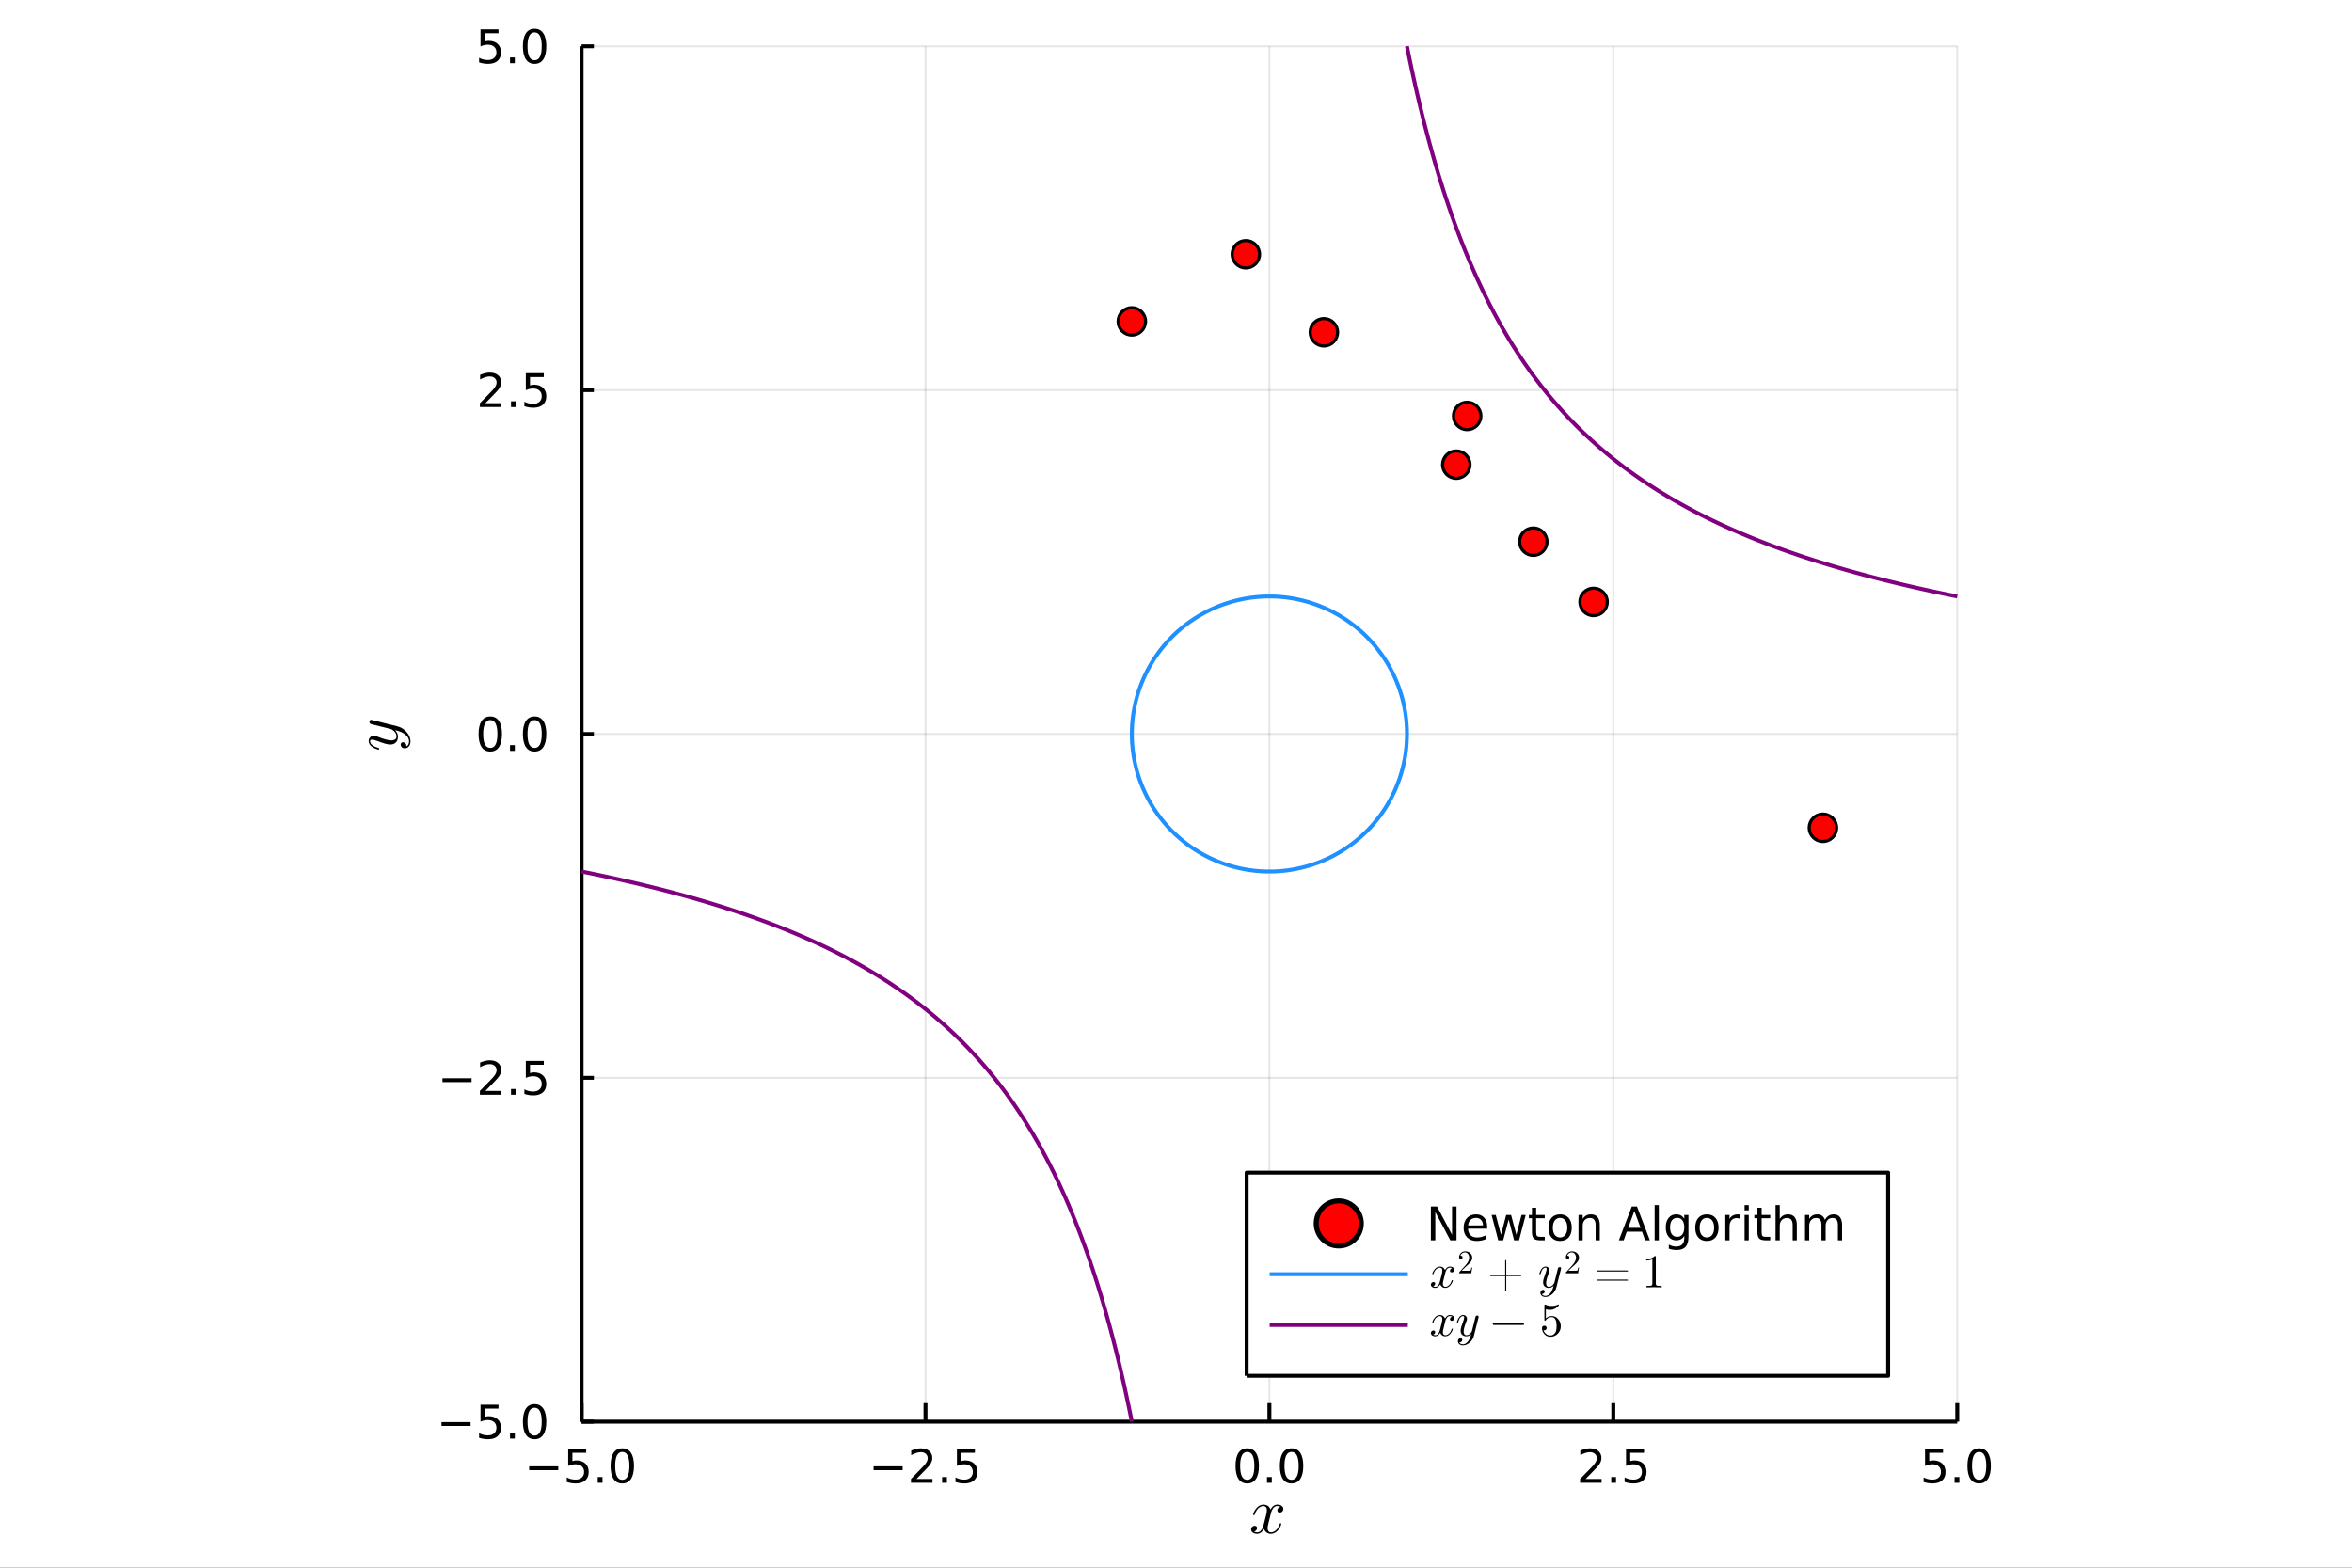 <?xml version="1.0" encoding="utf-8"?>
<svg xmlns="http://www.w3.org/2000/svg" xmlns:xlink="http://www.w3.org/1999/xlink" width="600" height="400" viewBox="0 0 2400 1600">
<rect x="0" y="0" width="2400" height="1600" fill="#333333" stroke="none"/>
<defs>
  <clipPath id="clip500">
    <rect x="0" y="0" width="2400" height="1600"/>
  </clipPath>
</defs>
<path clip-path="url(#clip500)" d="
M0 1600 L2400 1600 L2400 0 L0 0  Z
  " fill="#ffffff" fill-rule="evenodd" fill-opacity="1"/>
<defs>
  <clipPath id="clip501">
    <rect x="480" y="0" width="1681" height="1600"/>
  </clipPath>
</defs>
<defs>
  <clipPath id="clip502">
    <rect x="593" y="47" width="1405" height="1405"/>
  </clipPath>
</defs>
<path clip-path="url(#clip500)" d="
M593.45 1450.96 L1997.17 1450.96 L1997.17 47.244 L593.45 47.244  Z
  " fill="#ffffff" fill-rule="evenodd" fill-opacity="1"/>
<polyline clip-path="url(#clip502)" style="stroke:#000000; stroke-linecap:butt; stroke-linejoin:round; stroke-width:2; stroke-opacity:0.1; fill:none" points="
  593.45,1450.96 593.45,47.244 
  "/>
<polyline clip-path="url(#clip502)" style="stroke:#000000; stroke-linecap:butt; stroke-linejoin:round; stroke-width:2; stroke-opacity:0.1; fill:none" points="
  944.379,1450.96 944.379,47.244 
  "/>
<polyline clip-path="url(#clip502)" style="stroke:#000000; stroke-linecap:butt; stroke-linejoin:round; stroke-width:2; stroke-opacity:0.1; fill:none" points="
  1295.31,1450.96 1295.31,47.244 
  "/>
<polyline clip-path="url(#clip502)" style="stroke:#000000; stroke-linecap:butt; stroke-linejoin:round; stroke-width:2; stroke-opacity:0.1; fill:none" points="
  1646.24,1450.96 1646.24,47.244 
  "/>
<polyline clip-path="url(#clip502)" style="stroke:#000000; stroke-linecap:butt; stroke-linejoin:round; stroke-width:2; stroke-opacity:0.1; fill:none" points="
  1997.17,1450.96 1997.17,47.244 
  "/>
<polyline clip-path="url(#clip500)" style="stroke:#000000; stroke-linecap:butt; stroke-linejoin:round; stroke-width:4; stroke-opacity:1; fill:none" points="
  593.45,1450.96 1997.17,1450.96 
  "/>
<polyline clip-path="url(#clip500)" style="stroke:#000000; stroke-linecap:butt; stroke-linejoin:round; stroke-width:4; stroke-opacity:1; fill:none" points="
  593.45,1450.96 593.45,1432.06 
  "/>
<polyline clip-path="url(#clip500)" style="stroke:#000000; stroke-linecap:butt; stroke-linejoin:round; stroke-width:4; stroke-opacity:1; fill:none" points="
  944.379,1450.96 944.379,1432.06 
  "/>
<polyline clip-path="url(#clip500)" style="stroke:#000000; stroke-linecap:butt; stroke-linejoin:round; stroke-width:4; stroke-opacity:1; fill:none" points="
  1295.31,1450.96 1295.31,1432.06 
  "/>
<polyline clip-path="url(#clip500)" style="stroke:#000000; stroke-linecap:butt; stroke-linejoin:round; stroke-width:4; stroke-opacity:1; fill:none" points="
  1646.24,1450.96 1646.24,1432.06 
  "/>
<polyline clip-path="url(#clip500)" style="stroke:#000000; stroke-linecap:butt; stroke-linejoin:round; stroke-width:4; stroke-opacity:1; fill:none" points="
  1997.17,1450.96 1997.17,1432.06 
  "/>
<path clip-path="url(#clip500)" d="M539.978 1496.53 L569.654 1496.53 L569.654 1500.47 L539.978 1500.47 L539.978 1496.53 Z" fill="#000000" fill-rule="evenodd" fill-opacity="1" /><path clip-path="url(#clip500)" d="M579.793 1478.8 L598.149 1478.8 L598.149 1482.74 L584.075 1482.74 L584.075 1491.21 Q585.094 1490.86 586.113 1490.7 Q587.131 1490.51 588.15 1490.51 Q593.937 1490.51 597.316 1493.68 Q600.696 1496.86 600.696 1502.27 Q600.696 1507.85 597.224 1510.95 Q593.751 1514.03 587.432 1514.03 Q585.256 1514.03 582.988 1513.66 Q580.742 1513.29 578.335 1512.55 L578.335 1507.85 Q580.418 1508.99 582.64 1509.54 Q584.863 1510.1 587.339 1510.1 Q591.344 1510.1 593.682 1507.99 Q596.02 1505.88 596.02 1502.27 Q596.02 1498.66 593.682 1496.55 Q591.344 1494.45 587.339 1494.45 Q585.464 1494.45 583.589 1494.86 Q581.738 1495.28 579.793 1496.16 L579.793 1478.8 Z" fill="#000000" fill-rule="evenodd" fill-opacity="1" /><path clip-path="url(#clip500)" d="M609.909 1507.48 L614.793 1507.48 L614.793 1513.36 L609.909 1513.36 L609.909 1507.48 Z" fill="#000000" fill-rule="evenodd" fill-opacity="1" /><path clip-path="url(#clip500)" d="M634.978 1481.88 Q631.367 1481.88 629.538 1485.44 Q627.733 1488.99 627.733 1496.11 Q627.733 1503.22 629.538 1506.79 Q631.367 1510.33 634.978 1510.33 Q638.612 1510.33 640.418 1506.79 Q642.246 1503.22 642.246 1496.11 Q642.246 1488.99 640.418 1485.44 Q638.612 1481.88 634.978 1481.88 M634.978 1478.18 Q640.788 1478.18 643.844 1482.78 Q646.922 1487.37 646.922 1496.11 Q646.922 1504.84 643.844 1509.45 Q640.788 1514.03 634.978 1514.03 Q629.168 1514.03 626.089 1509.45 Q623.034 1504.84 623.034 1496.11 Q623.034 1487.37 626.089 1482.78 Q629.168 1478.18 634.978 1478.18 Z" fill="#000000" fill-rule="evenodd" fill-opacity="1" /><path clip-path="url(#clip500)" d="M891.405 1496.53 L921.081 1496.53 L921.081 1500.47 L891.405 1500.47 L891.405 1496.53 Z" fill="#000000" fill-rule="evenodd" fill-opacity="1" /><path clip-path="url(#clip500)" d="M935.201 1509.43 L951.521 1509.43 L951.521 1513.36 L929.576 1513.36 L929.576 1509.43 Q932.238 1506.67 936.822 1502.04 Q941.428 1497.39 942.609 1496.05 Q944.854 1493.52 945.734 1491.79 Q946.636 1490.03 946.636 1488.34 Q946.636 1485.58 944.692 1483.85 Q942.771 1482.11 939.669 1482.11 Q937.47 1482.11 935.016 1482.87 Q932.586 1483.64 929.808 1485.19 L929.808 1480.47 Q932.632 1479.33 935.086 1478.75 Q937.539 1478.18 939.576 1478.18 Q944.947 1478.18 948.141 1480.86 Q951.335 1483.55 951.335 1488.04 Q951.335 1490.17 950.525 1492.09 Q949.738 1493.99 947.632 1496.58 Q947.053 1497.25 943.951 1500.47 Q940.849 1503.66 935.201 1509.43 Z" fill="#000000" fill-rule="evenodd" fill-opacity="1" /><path clip-path="url(#clip500)" d="M961.335 1507.48 L966.22 1507.48 L966.22 1513.36 L961.335 1513.36 L961.335 1507.48 Z" fill="#000000" fill-rule="evenodd" fill-opacity="1" /><path clip-path="url(#clip500)" d="M976.451 1478.8 L994.807 1478.8 L994.807 1482.74 L980.733 1482.74 L980.733 1491.21 Q981.752 1490.86 982.77 1490.7 Q983.789 1490.51 984.807 1490.51 Q990.594 1490.51 993.974 1493.68 Q997.354 1496.86 997.354 1502.27 Q997.354 1507.85 993.882 1510.95 Q990.409 1514.03 984.09 1514.03 Q981.914 1514.03 979.645 1513.66 Q977.4 1513.29 974.993 1512.55 L974.993 1507.85 Q977.076 1508.99 979.298 1509.54 Q981.52 1510.1 983.997 1510.1 Q988.002 1510.1 990.34 1507.99 Q992.678 1505.88 992.678 1502.27 Q992.678 1498.66 990.34 1496.55 Q988.002 1494.45 983.997 1494.45 Q982.122 1494.45 980.247 1494.86 Q978.395 1495.28 976.451 1496.16 L976.451 1478.8 Z" fill="#000000" fill-rule="evenodd" fill-opacity="1" /><path clip-path="url(#clip500)" d="M1272.69 1481.88 Q1269.08 1481.88 1267.25 1485.44 Q1265.45 1488.99 1265.45 1496.11 Q1265.45 1503.22 1267.25 1506.79 Q1269.08 1510.33 1272.69 1510.33 Q1276.33 1510.33 1278.13 1506.79 Q1279.96 1503.22 1279.96 1496.11 Q1279.96 1488.99 1278.13 1485.44 Q1276.33 1481.88 1272.69 1481.88 M1272.69 1478.18 Q1278.5 1478.18 1281.56 1482.78 Q1284.64 1487.37 1284.64 1496.11 Q1284.64 1504.84 1281.56 1509.45 Q1278.5 1514.03 1272.69 1514.03 Q1266.88 1514.03 1263.8 1509.45 Q1260.75 1504.84 1260.75 1496.11 Q1260.75 1487.37 1263.8 1482.78 Q1266.88 1478.18 1272.69 1478.18 Z" fill="#000000" fill-rule="evenodd" fill-opacity="1" /><path clip-path="url(#clip500)" d="M1292.85 1507.48 L1297.74 1507.48 L1297.74 1513.36 L1292.85 1513.36 L1292.85 1507.48 Z" fill="#000000" fill-rule="evenodd" fill-opacity="1" /><path clip-path="url(#clip500)" d="M1317.92 1481.88 Q1314.31 1481.88 1312.48 1485.44 Q1310.68 1488.99 1310.68 1496.11 Q1310.68 1503.22 1312.48 1506.79 Q1314.31 1510.33 1317.92 1510.33 Q1321.56 1510.33 1323.36 1506.79 Q1325.19 1503.22 1325.19 1496.11 Q1325.19 1488.99 1323.36 1485.44 Q1321.56 1481.88 1317.92 1481.88 M1317.92 1478.18 Q1323.73 1478.18 1326.79 1482.78 Q1329.87 1487.37 1329.87 1496.11 Q1329.87 1504.84 1326.79 1509.45 Q1323.73 1514.03 1317.92 1514.03 Q1312.11 1514.03 1309.04 1509.45 Q1305.98 1504.84 1305.98 1496.11 Q1305.98 1487.37 1309.04 1482.78 Q1312.11 1478.18 1317.92 1478.18 Z" fill="#000000" fill-rule="evenodd" fill-opacity="1" /><path clip-path="url(#clip500)" d="M1617.97 1509.43 L1634.29 1509.43 L1634.29 1513.36 L1612.35 1513.36 L1612.35 1509.43 Q1615.01 1506.67 1619.59 1502.04 Q1624.2 1497.39 1625.38 1496.05 Q1627.63 1493.52 1628.51 1491.79 Q1629.41 1490.03 1629.41 1488.34 Q1629.41 1485.58 1627.46 1483.85 Q1625.54 1482.11 1622.44 1482.11 Q1620.24 1482.11 1617.79 1482.87 Q1615.36 1483.64 1612.58 1485.19 L1612.58 1480.47 Q1615.4 1479.33 1617.86 1478.75 Q1620.31 1478.18 1622.35 1478.18 Q1627.72 1478.18 1630.91 1480.86 Q1634.11 1483.55 1634.11 1488.04 Q1634.11 1490.17 1633.3 1492.09 Q1632.51 1493.99 1630.4 1496.58 Q1629.83 1497.25 1626.72 1500.47 Q1623.62 1503.66 1617.97 1509.43 Z" fill="#000000" fill-rule="evenodd" fill-opacity="1" /><path clip-path="url(#clip500)" d="M1644.11 1507.48 L1648.99 1507.48 L1648.99 1513.36 L1644.11 1513.36 L1644.11 1507.48 Z" fill="#000000" fill-rule="evenodd" fill-opacity="1" /><path clip-path="url(#clip500)" d="M1659.22 1478.8 L1677.58 1478.8 L1677.58 1482.74 L1663.51 1482.74 L1663.51 1491.21 Q1664.52 1490.86 1665.54 1490.7 Q1666.56 1490.51 1667.58 1490.51 Q1673.37 1490.51 1676.75 1493.68 Q1680.13 1496.86 1680.13 1502.27 Q1680.13 1507.85 1676.65 1510.95 Q1673.18 1514.03 1666.86 1514.03 Q1664.69 1514.03 1662.42 1513.66 Q1660.17 1513.29 1657.77 1512.55 L1657.77 1507.85 Q1659.85 1508.99 1662.07 1509.54 Q1664.29 1510.1 1666.77 1510.1 Q1670.77 1510.1 1673.11 1507.99 Q1675.45 1505.88 1675.45 1502.27 Q1675.45 1498.66 1673.11 1496.55 Q1670.77 1494.45 1666.77 1494.45 Q1664.89 1494.45 1663.02 1494.86 Q1661.17 1495.28 1659.22 1496.16 L1659.22 1478.8 Z" fill="#000000" fill-rule="evenodd" fill-opacity="1" /><path clip-path="url(#clip500)" d="M1964.33 1478.8 L1982.69 1478.8 L1982.69 1482.74 L1968.61 1482.74 L1968.61 1491.21 Q1969.63 1490.86 1970.65 1490.7 Q1971.67 1490.51 1972.69 1490.51 Q1978.47 1490.51 1981.85 1493.68 Q1985.23 1496.86 1985.23 1502.27 Q1985.23 1507.85 1981.76 1510.95 Q1978.29 1514.03 1971.97 1514.03 Q1969.79 1514.03 1967.53 1513.66 Q1965.28 1513.29 1962.87 1512.55 L1962.87 1507.85 Q1964.96 1508.99 1967.18 1509.54 Q1969.4 1510.1 1971.88 1510.1 Q1975.88 1510.1 1978.22 1507.99 Q1980.56 1505.88 1980.56 1502.27 Q1980.56 1498.66 1978.22 1496.55 Q1975.88 1494.45 1971.88 1494.45 Q1970 1494.45 1968.13 1494.86 Q1966.28 1495.28 1964.33 1496.16 L1964.33 1478.8 Z" fill="#000000" fill-rule="evenodd" fill-opacity="1" /><path clip-path="url(#clip500)" d="M1994.45 1507.48 L1999.33 1507.48 L1999.33 1513.36 L1994.45 1513.36 L1994.45 1507.48 Z" fill="#000000" fill-rule="evenodd" fill-opacity="1" /><path clip-path="url(#clip500)" d="M2019.52 1481.88 Q2015.9 1481.88 2014.08 1485.44 Q2012.27 1488.99 2012.27 1496.11 Q2012.27 1503.22 2014.08 1506.79 Q2015.9 1510.33 2019.52 1510.33 Q2023.15 1510.33 2024.96 1506.79 Q2026.78 1503.22 2026.78 1496.11 Q2026.78 1488.99 2024.96 1485.44 Q2023.15 1481.88 2019.52 1481.88 M2019.52 1478.18 Q2025.33 1478.18 2028.38 1482.78 Q2031.46 1487.37 2031.46 1496.11 Q2031.46 1504.84 2028.38 1509.45 Q2025.33 1514.03 2019.52 1514.03 Q2013.71 1514.03 2010.63 1509.45 Q2007.57 1504.84 2007.57 1496.11 Q2007.57 1487.37 2010.63 1482.78 Q2013.71 1478.18 2019.52 1478.18 Z" fill="#000000" fill-rule="evenodd" fill-opacity="1" /><path clip-path="url(#clip500)" d="M1309.48 1539.92 Q1309.48 1541.72 1308.35 1542.75 Q1307.23 1543.75 1305.94 1543.75 Q1304.72 1543.75 1304.07 1543.04 Q1303.43 1542.33 1303.43 1541.43 Q1303.43 1540.21 1304.33 1539.14 Q1305.23 1538.08 1306.58 1537.85 Q1305.26 1537.02 1303.3 1537.02 Q1302.01 1537.02 1300.88 1537.69 Q1299.79 1538.37 1299.11 1539.24 Q1298.47 1540.11 1297.89 1541.37 Q1297.34 1542.59 1297.11 1543.33 Q1296.92 1544.04 1296.76 1544.81 L1294.51 1553.83 Q1293.41 1558.11 1293.41 1559.63 Q1293.41 1561.49 1294.31 1562.75 Q1295.21 1563.97 1297.02 1563.97 Q1297.73 1563.97 1298.53 1563.78 Q1299.34 1563.55 1300.37 1562.98 Q1301.43 1562.36 1302.36 1561.46 Q1303.33 1560.53 1304.26 1558.95 Q1305.2 1557.37 1305.81 1555.34 Q1306 1554.63 1306.65 1554.63 Q1307.45 1554.63 1307.45 1555.28 Q1307.45 1555.83 1307 1556.98 Q1306.58 1558.11 1305.65 1559.59 Q1304.75 1561.04 1303.56 1562.36 Q1302.36 1563.65 1300.59 1564.55 Q1298.82 1565.46 1296.89 1565.46 Q1294.12 1565.46 1292.28 1563.97 Q1290.45 1562.49 1289.77 1560.43 Q1289.61 1560.72 1289.39 1561.11 Q1289.16 1561.49 1288.48 1562.36 Q1287.84 1563.2 1287.1 1563.84 Q1286.36 1564.46 1285.2 1564.94 Q1284.07 1565.46 1282.85 1565.46 Q1281.3 1565.46 1279.92 1565 Q1278.56 1564.55 1277.6 1563.52 Q1276.63 1562.49 1276.63 1561.08 Q1276.63 1559.5 1277.69 1558.4 Q1278.79 1557.27 1280.27 1557.27 Q1281.21 1557.27 1281.95 1557.82 Q1282.72 1558.37 1282.72 1559.56 Q1282.72 1560.88 1281.82 1561.88 Q1280.92 1562.88 1279.63 1563.14 Q1280.95 1563.97 1282.91 1563.97 Q1285.04 1563.97 1286.71 1562.11 Q1288.39 1560.24 1289.19 1557.11 Q1291.19 1549.61 1291.96 1546.26 Q1292.73 1542.88 1292.73 1541.43 Q1292.73 1540.08 1292.38 1539.14 Q1292.03 1538.21 1291.41 1537.79 Q1290.83 1537.34 1290.29 1537.18 Q1289.77 1537.02 1289.19 1537.02 Q1288.23 1537.02 1287.13 1537.4 Q1286.07 1537.79 1284.78 1538.69 Q1283.52 1539.56 1282.33 1541.37 Q1281.14 1543.17 1280.34 1545.65 Q1280.17 1546.39 1279.47 1546.39 Q1278.69 1546.36 1278.69 1545.71 Q1278.69 1545.17 1279.11 1544.04 Q1279.56 1542.88 1280.46 1541.43 Q1281.4 1539.98 1282.59 1538.69 Q1283.81 1537.37 1285.59 1536.47 Q1287.39 1535.57 1289.32 1535.57 Q1290.19 1535.57 1291.03 1535.76 Q1291.9 1535.92 1292.93 1536.41 Q1293.99 1536.89 1294.92 1537.95 Q1295.86 1539.01 1296.44 1540.56 Q1296.83 1539.82 1297.34 1539.11 Q1297.89 1538.4 1298.73 1537.53 Q1299.59 1536.63 1300.79 1536.12 Q1302.01 1535.57 1303.36 1535.57 Q1304.68 1535.57 1305.97 1535.92 Q1307.26 1536.24 1308.35 1537.31 Q1309.48 1538.34 1309.48 1539.92 Z" fill="#000000" fill-rule="evenodd" fill-opacity="1" /><polyline clip-path="url(#clip502)" style="stroke:#000000; stroke-linecap:butt; stroke-linejoin:round; stroke-width:2; stroke-opacity:0.1; fill:none" points="
  593.45,1450.96 1997.17,1450.96 
  "/>
<polyline clip-path="url(#clip502)" style="stroke:#000000; stroke-linecap:butt; stroke-linejoin:round; stroke-width:2; stroke-opacity:0.1; fill:none" points="
  593.45,1100.03 1997.17,1100.03 
  "/>
<polyline clip-path="url(#clip502)" style="stroke:#000000; stroke-linecap:butt; stroke-linejoin:round; stroke-width:2; stroke-opacity:0.1; fill:none" points="
  593.45,749.102 1997.17,749.102 
  "/>
<polyline clip-path="url(#clip502)" style="stroke:#000000; stroke-linecap:butt; stroke-linejoin:round; stroke-width:2; stroke-opacity:0.1; fill:none" points="
  593.45,398.173 1997.17,398.173 
  "/>
<polyline clip-path="url(#clip502)" style="stroke:#000000; stroke-linecap:butt; stroke-linejoin:round; stroke-width:2; stroke-opacity:0.1; fill:none" points="
  593.45,47.244 1997.17,47.244 
  "/>
<polyline clip-path="url(#clip500)" style="stroke:#000000; stroke-linecap:butt; stroke-linejoin:round; stroke-width:4; stroke-opacity:1; fill:none" points="
  593.45,1450.96 593.45,47.244 
  "/>
<polyline clip-path="url(#clip500)" style="stroke:#000000; stroke-linecap:butt; stroke-linejoin:round; stroke-width:4; stroke-opacity:1; fill:none" points="
  593.45,1450.96 605.993,1450.96 
  "/>
<polyline clip-path="url(#clip500)" style="stroke:#000000; stroke-linecap:butt; stroke-linejoin:round; stroke-width:4; stroke-opacity:1; fill:none" points="
  593.45,1100.03 605.993,1100.03 
  "/>
<polyline clip-path="url(#clip500)" style="stroke:#000000; stroke-linecap:butt; stroke-linejoin:round; stroke-width:4; stroke-opacity:1; fill:none" points="
  593.45,749.102 605.993,749.102 
  "/>
<polyline clip-path="url(#clip500)" style="stroke:#000000; stroke-linecap:butt; stroke-linejoin:round; stroke-width:4; stroke-opacity:1; fill:none" points="
  593.45,398.173 605.993,398.173 
  "/>
<polyline clip-path="url(#clip500)" style="stroke:#000000; stroke-linecap:butt; stroke-linejoin:round; stroke-width:4; stroke-opacity:1; fill:none" points="
  593.45,47.244 605.993,47.244 
  "/>
<path clip-path="url(#clip500)" d="M450.507 1451.41 L480.182 1451.41 L480.182 1455.35 L450.507 1455.35 L450.507 1451.41 Z" fill="#000000" fill-rule="evenodd" fill-opacity="1" /><path clip-path="url(#clip500)" d="M490.321 1433.68 L508.678 1433.68 L508.678 1437.62 L494.604 1437.62 L494.604 1446.09 Q495.622 1445.74 496.641 1445.58 Q497.659 1445.39 498.678 1445.39 Q504.465 1445.39 507.844 1448.56 Q511.224 1451.74 511.224 1457.15 Q511.224 1462.73 507.752 1465.83 Q504.279 1468.91 497.96 1468.91 Q495.784 1468.91 493.516 1468.54 Q491.27 1468.17 488.863 1467.43 L488.863 1462.73 Q490.946 1463.87 493.168 1464.42 Q495.391 1464.98 497.867 1464.98 Q501.872 1464.98 504.21 1462.87 Q506.548 1460.76 506.548 1457.15 Q506.548 1453.54 504.21 1451.43 Q501.872 1449.33 497.867 1449.33 Q495.992 1449.33 494.117 1449.74 Q492.266 1450.16 490.321 1451.04 L490.321 1433.68 Z" fill="#000000" fill-rule="evenodd" fill-opacity="1" /><path clip-path="url(#clip500)" d="M520.437 1462.36 L525.321 1462.36 L525.321 1468.24 L520.437 1468.24 L520.437 1462.36 Z" fill="#000000" fill-rule="evenodd" fill-opacity="1" /><path clip-path="url(#clip500)" d="M545.506 1436.76 Q541.895 1436.76 540.066 1440.32 Q538.261 1443.87 538.261 1450.99 Q538.261 1458.1 540.066 1461.67 Q541.895 1465.21 545.506 1465.21 Q549.14 1465.21 550.946 1461.67 Q552.775 1458.1 552.775 1450.99 Q552.775 1443.87 550.946 1440.32 Q549.14 1436.76 545.506 1436.76 M545.506 1433.06 Q551.316 1433.06 554.372 1437.66 Q557.45 1442.25 557.45 1450.99 Q557.45 1459.72 554.372 1464.33 Q551.316 1468.91 545.506 1468.91 Q539.696 1468.91 536.617 1464.33 Q533.562 1459.72 533.562 1450.99 Q533.562 1442.25 536.617 1437.66 Q539.696 1433.06 545.506 1433.06 Z" fill="#000000" fill-rule="evenodd" fill-opacity="1" /><path clip-path="url(#clip500)" d="M451.502 1100.48 L481.178 1100.48 L481.178 1104.42 L451.502 1104.42 L451.502 1100.48 Z" fill="#000000" fill-rule="evenodd" fill-opacity="1" /><path clip-path="url(#clip500)" d="M495.298 1113.38 L511.617 1113.38 L511.617 1117.31 L489.673 1117.31 L489.673 1113.38 Q492.335 1110.62 496.918 1105.99 Q501.525 1101.34 502.705 1100 Q504.951 1097.47 505.83 1095.74 Q506.733 1093.98 506.733 1092.29 Q506.733 1089.53 504.789 1087.8 Q502.867 1086.06 499.766 1086.06 Q497.566 1086.06 495.113 1086.83 Q492.682 1087.59 489.904 1089.14 L489.904 1084.42 Q492.729 1083.28 495.182 1082.7 Q497.636 1082.13 499.673 1082.13 Q505.043 1082.13 508.238 1084.81 Q511.432 1087.5 511.432 1091.99 Q511.432 1094.12 510.622 1096.04 Q509.835 1097.94 507.728 1100.53 Q507.15 1101.2 504.048 1104.42 Q500.946 1107.61 495.298 1113.38 Z" fill="#000000" fill-rule="evenodd" fill-opacity="1" /><path clip-path="url(#clip500)" d="M521.432 1111.43 L526.316 1111.43 L526.316 1117.31 L521.432 1117.31 L521.432 1111.43 Z" fill="#000000" fill-rule="evenodd" fill-opacity="1" /><path clip-path="url(#clip500)" d="M536.548 1082.75 L554.904 1082.75 L554.904 1086.69 L540.83 1086.69 L540.83 1095.16 Q541.849 1094.81 542.867 1094.65 Q543.886 1094.46 544.904 1094.46 Q550.691 1094.46 554.071 1097.64 Q557.45 1100.81 557.45 1106.22 Q557.45 1111.8 553.978 1114.9 Q550.506 1117.98 544.187 1117.98 Q542.011 1117.98 539.742 1117.61 Q537.497 1117.24 535.089 1116.5 L535.089 1111.8 Q537.173 1112.94 539.395 1113.49 Q541.617 1114.05 544.094 1114.05 Q548.099 1114.05 550.437 1111.94 Q552.775 1109.83 552.775 1106.22 Q552.775 1102.61 550.437 1100.51 Q548.099 1098.4 544.094 1098.4 Q542.219 1098.4 540.344 1098.82 Q538.492 1099.23 536.548 1100.11 L536.548 1082.75 Z" fill="#000000" fill-rule="evenodd" fill-opacity="1" /><path clip-path="url(#clip500)" d="M500.275 734.901 Q496.664 734.901 494.835 738.466 Q493.029 742.007 493.029 749.137 Q493.029 756.243 494.835 759.808 Q496.664 763.35 500.275 763.35 Q503.909 763.35 505.715 759.808 Q507.543 756.243 507.543 749.137 Q507.543 742.007 505.715 738.466 Q503.909 734.901 500.275 734.901 M500.275 731.197 Q506.085 731.197 509.141 735.804 Q512.219 740.387 512.219 749.137 Q512.219 757.864 509.141 762.47 Q506.085 767.053 500.275 767.053 Q494.465 767.053 491.386 762.47 Q488.33 757.864 488.33 749.137 Q488.33 740.387 491.386 735.804 Q494.465 731.197 500.275 731.197 Z" fill="#000000" fill-rule="evenodd" fill-opacity="1" /><path clip-path="url(#clip500)" d="M520.437 760.503 L525.321 760.503 L525.321 766.382 L520.437 766.382 L520.437 760.503 Z" fill="#000000" fill-rule="evenodd" fill-opacity="1" /><path clip-path="url(#clip500)" d="M545.506 734.901 Q541.895 734.901 540.066 738.466 Q538.261 742.007 538.261 749.137 Q538.261 756.243 540.066 759.808 Q541.895 763.35 545.506 763.35 Q549.14 763.35 550.946 759.808 Q552.775 756.243 552.775 749.137 Q552.775 742.007 550.946 738.466 Q549.14 734.901 545.506 734.901 M545.506 731.197 Q551.316 731.197 554.372 735.804 Q557.45 740.387 557.45 749.137 Q557.45 757.864 554.372 762.47 Q551.316 767.053 545.506 767.053 Q539.696 767.053 536.617 762.47 Q533.562 757.864 533.562 749.137 Q533.562 740.387 536.617 735.804 Q539.696 731.197 545.506 731.197 Z" fill="#000000" fill-rule="evenodd" fill-opacity="1" /><path clip-path="url(#clip500)" d="M495.298 411.518 L511.617 411.518 L511.617 415.453 L489.673 415.453 L489.673 411.518 Q492.335 408.763 496.918 404.134 Q501.525 399.481 502.705 398.138 Q504.951 395.615 505.83 393.879 Q506.733 392.12 506.733 390.43 Q506.733 387.676 504.789 385.939 Q502.867 384.203 499.766 384.203 Q497.566 384.203 495.113 384.967 Q492.682 385.731 489.904 387.282 L489.904 382.56 Q492.729 381.426 495.182 380.847 Q497.636 380.268 499.673 380.268 Q505.043 380.268 508.238 382.953 Q511.432 385.638 511.432 390.129 Q511.432 392.259 510.622 394.18 Q509.835 396.078 507.728 398.671 Q507.15 399.342 504.048 402.56 Q500.946 405.754 495.298 411.518 Z" fill="#000000" fill-rule="evenodd" fill-opacity="1" /><path clip-path="url(#clip500)" d="M521.432 409.574 L526.316 409.574 L526.316 415.453 L521.432 415.453 L521.432 409.574 Z" fill="#000000" fill-rule="evenodd" fill-opacity="1" /><path clip-path="url(#clip500)" d="M536.548 380.893 L554.904 380.893 L554.904 384.828 L540.83 384.828 L540.83 393.3 Q541.849 392.953 542.867 392.791 Q543.886 392.606 544.904 392.606 Q550.691 392.606 554.071 395.777 Q557.45 398.949 557.45 404.365 Q557.45 409.944 553.978 413.046 Q550.506 416.124 544.187 416.124 Q542.011 416.124 539.742 415.754 Q537.497 415.384 535.089 414.643 L535.089 409.944 Q537.173 411.078 539.395 411.634 Q541.617 412.189 544.094 412.189 Q548.099 412.189 550.437 410.083 Q552.775 407.976 552.775 404.365 Q552.775 400.754 550.437 398.648 Q548.099 396.541 544.094 396.541 Q542.219 396.541 540.344 396.958 Q538.492 397.375 536.548 398.254 L536.548 380.893 Z" fill="#000000" fill-rule="evenodd" fill-opacity="1" /><path clip-path="url(#clip500)" d="M490.321 29.964 L508.678 29.964 L508.678 33.899 L494.604 33.899 L494.604 42.371 Q495.622 42.024 496.641 41.862 Q497.659 41.677 498.678 41.677 Q504.465 41.677 507.844 44.848 Q511.224 48.02 511.224 53.436 Q511.224 59.015 507.752 62.117 Q504.279 65.195 497.96 65.195 Q495.784 65.195 493.516 64.825 Q491.27 64.455 488.863 63.714 L488.863 59.015 Q490.946 60.149 493.168 60.705 Q495.391 61.26 497.867 61.26 Q501.872 61.26 504.21 59.154 Q506.548 57.047 506.548 53.436 Q506.548 49.825 504.21 47.719 Q501.872 45.612 497.867 45.612 Q495.992 45.612 494.117 46.029 Q492.266 46.446 490.321 47.325 L490.321 29.964 Z" fill="#000000" fill-rule="evenodd" fill-opacity="1" /><path clip-path="url(#clip500)" d="M520.437 58.645 L525.321 58.645 L525.321 64.524 L520.437 64.524 L520.437 58.645 Z" fill="#000000" fill-rule="evenodd" fill-opacity="1" /><path clip-path="url(#clip500)" d="M545.506 33.043 Q541.895 33.043 540.066 36.608 Q538.261 40.149 538.261 47.279 Q538.261 54.385 540.066 57.95 Q541.895 61.492 545.506 61.492 Q549.14 61.492 550.946 57.95 Q552.775 54.385 552.775 47.279 Q552.775 40.149 550.946 36.608 Q549.14 33.043 545.506 33.043 M545.506 29.339 Q551.316 29.339 554.372 33.946 Q557.45 38.529 557.45 47.279 Q557.45 56.006 554.372 60.612 Q551.316 65.195 545.506 65.195 Q539.696 65.195 536.617 60.612 Q533.562 56.006 533.562 47.279 Q533.562 38.529 536.617 33.946 Q539.696 29.339 545.506 29.339 Z" fill="#000000" fill-rule="evenodd" fill-opacity="1" /><path clip-path="url(#clip500)" d="M378.708 734.665 Q379.159 734.665 380.222 734.955 L405.407 741.267 Q411.011 742.652 414.94 747.161 Q418.869 751.637 418.869 756.726 Q418.869 759.785 417.226 761.75 Q415.616 763.714 413.136 763.714 Q410.946 763.714 409.884 762.555 Q408.853 761.396 408.853 760.011 Q408.853 759.56 408.982 759.077 Q409.111 758.594 409.658 758.078 Q410.206 757.563 411.14 757.563 Q412.653 757.563 413.845 758.884 Q414.392 759.528 414.521 760.14 Q414.65 760.719 414.65 761.718 Q415.552 761.331 416.164 760.623 Q416.776 759.914 417.001 759.109 Q417.259 758.304 417.323 757.789 Q417.42 757.241 417.42 756.726 Q417.42 752.603 413.265 749.447 Q412.009 748.513 410.753 747.837 Q409.529 747.128 408.016 746.613 Q406.534 746.098 405.729 745.872 Q404.924 745.615 403.088 745.164 Q406.083 748.159 406.083 751.83 Q406.083 753.376 405.665 754.761 Q405.246 756.114 404.376 757.305 Q403.475 758.497 401.896 759.206 Q400.318 759.882 398.225 759.882 Q396.003 759.882 392.975 759.012 Q389.948 758.143 384.376 756.049 Q381.253 754.922 379.739 754.922 Q378.998 754.922 378.547 755.083 Q378.064 755.244 377.903 755.566 Q377.71 755.888 377.678 756.082 Q377.645 756.243 377.645 756.565 Q377.645 758.465 379.578 760.236 Q381.51 762.008 385.826 763.231 Q386.631 763.489 386.824 763.65 Q387.017 763.811 387.017 764.294 Q386.985 765.099 386.341 765.099 Q386.083 765.099 385.085 764.809 Q384.054 764.52 382.541 763.843 Q380.995 763.135 379.61 762.169 Q378.193 761.202 377.195 759.689 Q376.196 758.143 376.196 756.371 Q376.196 753.956 377.774 752.475 Q379.32 750.961 381.607 750.961 Q382.541 750.961 383.378 751.219 Q384.183 751.444 386.341 752.281 Q395.037 755.663 399.288 755.663 Q400.318 755.663 401.188 755.502 Q402.025 755.309 402.863 754.89 Q403.668 754.471 404.151 753.634 Q404.602 752.764 404.602 751.573 Q404.602 750.059 403.893 748.642 Q403.152 747.193 402.154 746.291 Q401.156 745.357 400.318 744.81 Q399.449 744.23 398.998 744.101 L387.146 741.138 L381.864 739.818 Q378.998 739.206 378.29 738.916 Q377.613 738.529 377.259 737.853 Q376.905 737.177 376.905 736.597 Q376.905 735.792 377.388 735.244 Q377.871 734.665 378.708 734.665 Z" fill="#000000" fill-rule="evenodd" fill-opacity="1" /><circle clip-path="url(#clip502)" cx="1154.94" cy="327.987" r="14" fill="#ff0000" fill-rule="evenodd" fill-opacity="1" stroke="#000000" stroke-opacity="1" stroke-width="3.2"/>
<circle clip-path="url(#clip502)" cx="1497.09" cy="424.493" r="14" fill="#ff0000" fill-rule="evenodd" fill-opacity="1" stroke="#000000" stroke-opacity="1" stroke-width="3.2"/>
<circle clip-path="url(#clip502)" cx="1860.1" cy="844.814" r="14" fill="#ff0000" fill-rule="evenodd" fill-opacity="1" stroke="#000000" stroke-opacity="1" stroke-width="3.2"/>
<circle clip-path="url(#clip502)" cx="1626.1" cy="614.318" r="14" fill="#ff0000" fill-rule="evenodd" fill-opacity="1" stroke="#000000" stroke-opacity="1" stroke-width="3.2"/>
<circle clip-path="url(#clip502)" cx="1350.9" cy="339.132" r="14" fill="#ff0000" fill-rule="evenodd" fill-opacity="1" stroke="#000000" stroke-opacity="1" stroke-width="3.2"/>
<circle clip-path="url(#clip502)" cx="1564.6" cy="552.831" r="14" fill="#ff0000" fill-rule="evenodd" fill-opacity="1" stroke="#000000" stroke-opacity="1" stroke-width="3.2"/>
<circle clip-path="url(#clip502)" cx="1271.27" cy="259.5" r="14" fill="#ff0000" fill-rule="evenodd" fill-opacity="1" stroke="#000000" stroke-opacity="1" stroke-width="3.2"/>
<circle clip-path="url(#clip502)" cx="1485.99" cy="474.225" r="14" fill="#ff0000" fill-rule="evenodd" fill-opacity="1" stroke="#000000" stroke-opacity="1" stroke-width="3.2"/>
<polyline clip-path="url(#clip502)" style="stroke:#1e90ff; stroke-linecap:butt; stroke-linejoin:round; stroke-width:4; stroke-opacity:1; fill:none" points="
  1349.84,878.44 1346.32,879.866 1343.24,881.03 1342.8,881.193 1339.28,882.396 1335.77,883.507 1332.25,884.526 1332.16,884.548 1328.73,885.428 1325.21,886.24 
  1321.69,886.962 1318.18,887.593 1315.1,888.067 1314.66,888.133 1311.14,888.573 1307.62,888.925 1304.1,889.188 1300.59,889.364 1297.07,889.452 1293.55,889.452 
  1290.03,889.364 1286.51,889.188 1283,888.925 1279.48,888.573 1275.96,888.133 1275.52,888.067 1272.44,887.593 1268.92,886.962 1265.4,886.24 1261.89,885.428 
  1258.45,884.548 1258.37,884.526 1254.85,883.507 1251.33,882.396 1247.81,881.193 1247.37,881.03 1244.3,879.866 1240.78,878.44 1238.63,877.512 1237.26,876.902 
  1233.74,875.241 1231.25,873.994 1230.22,873.467 1226.71,871.557 1224.81,870.476 1223.19,869.52 1219.67,867.347 1219.07,866.958 1216.15,865.013 1213.89,863.44 
  1212.63,862.534 1209.15,859.922 1209.12,859.894 1205.6,857.057 1204.82,856.404 1202.08,854.03 1200.81,852.886 1198.56,850.794 1197.08,849.368 1195.04,847.326 
  1193.62,845.85 1191.52,843.603 1190.38,842.331 1188.01,839.592 1187.35,838.813 1184.52,835.295 1184.49,835.259 1181.88,831.777 1180.97,830.516 1179.4,828.259 
  1177.45,825.341 1177.06,824.741 1174.89,821.223 1173.93,819.597 1172.85,817.705 1170.94,814.187 1170.42,813.162 1169.17,810.669 1167.51,807.151 1166.9,805.777 
  1165.97,803.633 1164.54,800.114 1163.38,797.037 1163.22,796.596 1162.01,793.078 1160.9,789.56 1159.88,786.042 1159.86,785.956 1158.98,782.524 1158.17,779.006 
  1157.45,775.488 1156.82,771.97 1156.34,768.894 1156.28,768.452 1155.84,764.934 1155.49,761.415 1155.22,757.897 1155.05,754.379 1154.96,750.861 1154.96,747.343 
  1155.05,743.825 1155.22,740.307 1155.49,736.789 1155.84,733.271 1156.28,729.753 1156.34,729.31 1156.82,726.235 1157.45,722.717 1158.17,719.198 1158.98,715.68 
  1159.86,712.248 1159.88,712.162 1160.9,708.644 1162.01,705.126 1163.22,701.608 1163.38,701.167 1164.54,698.09 1165.97,694.572 1166.9,692.427 1167.51,691.054 
  1169.17,687.536 1170.42,685.043 1170.94,684.018 1172.85,680.5 1173.93,678.608 1174.89,676.981 1177.06,673.463 1177.45,672.863 1179.4,669.945 1180.97,667.688 
  1181.88,666.427 1184.49,662.945 1184.52,662.909 1187.35,659.391 1188.01,658.612 1190.38,655.873 1191.52,654.602 1193.62,652.355 1195.04,650.878 1197.08,648.837 
  1198.56,647.411 1200.81,645.319 1202.08,644.175 1204.82,641.801 1205.6,641.147 1209.12,638.31 1209.15,638.282 1212.63,635.671 1213.89,634.764 1216.15,633.191 
  1219.07,631.246 1219.67,630.858 1223.19,628.685 1224.81,627.728 1226.71,626.647 1230.22,624.737 1231.25,624.21 1233.74,622.964 1237.26,621.302 1238.63,620.692 
  1240.78,619.765 1244.3,618.338 1247.37,617.174 1247.81,617.011 1251.33,615.808 1254.85,614.697 1258.37,613.679 1258.45,613.656 1261.89,612.776 1265.4,611.964 
  1268.92,611.242 1272.44,610.611 1275.52,610.138 1275.96,610.071 1279.48,609.632 1283,609.28 1286.51,609.016 1290.03,608.84 1293.55,608.752 1297.07,608.752 
  1300.59,608.84 1304.1,609.016 1307.62,609.28 1311.14,609.632 1314.66,610.071 1315.1,610.138 1318.18,610.611 1321.69,611.242 1325.21,611.964 1328.73,612.776 
  1332.16,613.656 1332.25,613.679 1335.77,614.697 1339.28,615.808 1342.8,617.011 1343.24,617.174 1346.32,618.338 1349.84,619.765 1351.98,620.692 1353.36,621.302 
  1356.88,622.964 1359.37,624.21 1360.39,624.737 1363.91,626.647 1365.8,627.728 1367.43,628.685 1370.95,630.858 1371.55,631.246 1374.47,633.191 1376.72,634.764 
  1377.98,635.671 1381.47,638.282 1381.5,638.31 1385.02,641.147 1385.8,641.801 1388.54,644.175 1389.81,645.319 1392.06,647.411 1393.53,648.837 1395.57,650.878 
  1397,652.355 1399.09,654.602 1400.24,655.873 1402.61,658.612 1403.26,659.391 1406.1,662.909 1406.13,662.945 1408.74,666.427 1409.65,667.688 1411.22,669.945 
  1413.16,672.863 1413.55,673.463 1415.73,676.981 1416.68,678.608 1417.76,680.5 1419.67,684.018 1420.2,685.043 1421.45,687.536 1423.11,691.054 1423.72,692.427 
  1424.65,694.572 1426.07,698.09 1427.24,701.167 1427.4,701.608 1428.6,705.126 1429.71,708.644 1430.73,712.162 1430.75,712.248 1431.63,715.68 1432.45,719.198 
  1433.17,722.717 1433.8,726.235 1434.27,729.31 1434.34,729.753 1434.78,733.271 1435.13,736.789 1435.39,740.307 1435.57,743.825 1435.66,747.343 1435.66,750.861 
  1435.57,754.379 1435.39,757.897 1435.13,761.415 1434.78,764.934 1434.34,768.452 1434.27,768.894 1433.8,771.97 1433.17,775.488 1432.45,779.006 1431.63,782.524 
  1430.75,785.956 1430.73,786.042 1429.71,789.56 1428.6,793.078 1427.4,796.596 1427.24,797.037 1426.07,800.114 1424.65,803.633 1423.72,805.777 1423.11,807.151 
  1421.45,810.669 1420.2,813.162 1419.67,814.187 1417.76,817.705 1416.68,819.597 1415.73,821.223 1413.55,824.741 1413.16,825.341 1411.22,828.259 1409.65,830.516 
  1408.74,831.777 1406.13,835.259 1406.1,835.295 1403.26,838.813 1402.61,839.592 1400.24,842.331 1399.09,843.603 1397,845.85 1395.57,847.326 1393.53,849.368 
  1392.06,850.794 1389.81,852.886 1388.54,854.03 1385.8,856.404 1385.02,857.057 1381.5,859.894 1381.47,859.922 1377.98,862.534 1376.72,863.44 1374.47,865.013 
  1371.55,866.958 1370.95,867.347 1367.43,869.52 1365.8,870.476 1363.91,871.557 1360.39,873.467 1359.37,873.994 1356.88,875.241 1353.36,876.902 1351.98,877.512 
  1349.84,878.44 
  "/>
<polyline clip-path="url(#clip502)" style="stroke:#800080; stroke-linecap:butt; stroke-linejoin:round; stroke-width:4; stroke-opacity:1; fill:none" points="
  1154.94,1450.96 1154.23,1447.44 1153.52,1443.92 1152.83,1440.56 1152.79,1440.41 1152.06,1436.89 1151.33,1433.37 1150.58,1429.85 1149.83,1426.33 1149.31,1423.9 
  1149.07,1422.82 1148.31,1419.3 1147.53,1415.78 1146.75,1412.26 1145.95,1408.74 1145.79,1408.02 1145.15,1405.23 1144.34,1401.71 1143.52,1398.19 1142.7,1394.67 
  1142.27,1392.88 1141.86,1391.15 1141.02,1387.63 1140.16,1384.12 1139.3,1380.6 1138.75,1378.41 1138.42,1377.08 1137.54,1373.56 1136.64,1370.04 1135.74,1366.53 
  1135.24,1364.58 1134.83,1363.01 1133.9,1359.49 1132.97,1355.97 1132.02,1352.45 1131.72,1351.34 1131.06,1348.94 1130.09,1345.42 1129.11,1341.9 1128.2,1338.66 
  1128.12,1338.38 1127.12,1334.86 1126.1,1331.35 1125.07,1327.83 1124.68,1326.51 1124.03,1324.31 1122.98,1320.79 1121.91,1317.27 1121.16,1314.84 1120.83,1313.75 
  1119.73,1310.24 1118.63,1306.72 1117.65,1303.64 1117.5,1303.2 1116.37,1299.68 1115.22,1296.16 1114.13,1292.87 1114.05,1292.65 1112.87,1289.13 1111.67,1285.61 
  1110.61,1282.51 1110.46,1282.09 1109.23,1278.57 1107.99,1275.06 1107.09,1272.54 1106.73,1271.54 1105.45,1268.02 1104.15,1264.5 1103.57,1262.94 1102.84,1260.98 
  1101.51,1257.47 1100.16,1253.95 1100.05,1253.68 1098.79,1250.43 1097.4,1246.91 1096.54,1244.75 1095.99,1243.39 1094.56,1239.88 1093.11,1236.36 1093.02,1236.13 
  1091.64,1232.84 1090.15,1229.32 1089.5,1227.81 1088.64,1225.8 1087.1,1222.28 1085.98,1219.76 1085.54,1218.77 1083.96,1215.25 1082.46,1211.98 1082.35,1211.73 
  1080.72,1208.21 1079.06,1204.69 1078.95,1204.45 1077.38,1201.18 1075.67,1197.66 1075.43,1197.17 1073.93,1194.14 1072.17,1190.62 1071.91,1190.11 1070.38,1187.1 
  1068.55,1183.59 1068.39,1183.27 1066.7,1180.07 1064.87,1176.65 1064.82,1176.55 1062.91,1173.03 1061.36,1170.22 1060.96,1169.51 1058.99,1166 1057.84,1163.98 
  1056.98,1162.48 1054.93,1158.96 1054.32,1157.92 1052.85,1155.44 1050.8,1152.04 1050.73,1151.92 1048.58,1148.4 1047.28,1146.32 1046.38,1144.89 1044.15,1141.37 
  1043.77,1140.77 1041.88,1137.85 1040.25,1135.37 1039.56,1134.33 1037.21,1130.81 1036.73,1130.11 1034.8,1127.3 1033.21,1125 1032.36,1123.78 1029.87,1120.26 
  1029.69,1120.02 1027.33,1116.74 1026.17,1115.17 1024.74,1113.22 1022.66,1110.45 1022.1,1109.71 1019.41,1106.19 1019.14,1105.84 1016.66,1102.67 1015.62,1101.36 
  1013.86,1099.15 1012.1,1096.98 1011,1095.63 1008.58,1092.71 1008.09,1092.12 1005.11,1088.6 1005.07,1088.55 1002.07,1085.08 1001.55,1084.48 998.968,1081.56 
  998.03,1080.51 995.799,1078.04 994.512,1076.64 992.561,1074.53 990.994,1072.85 989.252,1071.01 987.476,1069.15 985.871,1067.49 983.958,1065.53 982.413,1063.97 
  980.44,1062 978.878,1060.45 976.922,1058.54 975.261,1056.93 973.404,1055.16 971.561,1053.42 969.886,1051.85 967.775,1049.9 966.368,1048.61 963.899,1046.38 
  962.849,1045.44 959.93,1042.86 959.331,1042.34 955.864,1039.34 955.813,1039.3 952.295,1036.32 951.699,1035.83 948.777,1033.41 947.431,1032.31 945.259,1030.55 
  943.055,1028.79 941.741,1027.75 938.568,1025.27 938.223,1025.01 934.705,1022.31 933.965,1021.75 931.187,1019.67 929.241,1018.24 927.669,1017.08 924.393,1014.72 
  924.15,1014.54 920.632,1012.05 919.414,1011.2 917.114,1009.61 914.3,1007.68 913.596,1007.2 910.078,1004.85 909.045,1004.16 906.56,1002.53 903.642,1000.65 
  903.042,1000.26 899.524,998.028 898.087,997.127 896.006,995.835 892.488,993.68 892.371,993.609 888.97,991.562 886.489,990.091 885.452,989.481 881.933,987.435 
  880.432,986.573 878.415,985.424 874.897,983.446 874.194,983.055 871.379,981.502 867.861,979.589 867.764,979.537 864.343,977.707 861.136,976.019 860.825,975.856 
  857.307,974.035 854.298,972.501 853.789,972.243 850.271,970.479 847.242,968.983 846.753,968.742 843.235,967.033 839.957,965.464 839.716,965.35 836.198,963.693 
  832.68,962.061 832.43,961.946 829.162,960.454 825.644,958.871 824.651,958.428 822.126,957.311 818.608,955.775 816.605,954.91 815.09,954.261 811.572,952.769 
  808.28,951.392 808.054,951.298 804.536,949.849 801.017,948.42 799.66,947.874 797.499,947.011 793.981,945.622 790.729,944.356 790.463,944.253 786.945,942.902 
  783.427,941.57 781.471,940.838 779.909,940.257 776.391,938.961 772.873,937.682 771.867,937.32 769.355,936.421 765.837,935.176 762.319,933.948 761.896,933.802 
  758.8,932.736 755.282,931.54 751.764,930.359 751.539,930.284 748.246,929.193 744.728,928.042 741.21,926.906 740.771,926.766 737.692,925.784 734.174,924.677 
  730.656,923.583 729.568,923.247 727.138,922.502 723.62,921.435 720.102,920.381 717.904,919.729 716.583,919.34 713.065,918.311 709.547,917.295 706.029,916.291 
  705.748,916.211 702.511,915.299 698.993,914.318 695.475,913.349 693.069,912.693 691.957,912.392 688.439,911.445 684.921,910.509 681.403,909.584 679.833,909.175 
  677.884,908.67 674.366,907.766 670.848,906.872 667.33,905.988 666.002,905.657 663.812,905.114 660.294,904.25 656.776,903.395 653.258,902.55 651.535,902.139 
  649.74,901.713 646.222,900.886 642.704,900.068 639.186,899.258 636.388,898.621 635.667,898.458 632.149,897.665 628.631,896.881 625.113,896.106 621.595,895.338 
  620.51,895.103 618.077,894.578 614.559,893.826 611.041,893.082 607.523,892.346 604.005,891.617 603.848,891.585 600.487,890.895 596.969,890.181 593.45,889.474 
  
  "/>
<polyline clip-path="url(#clip502)" style="stroke:#800080; stroke-linecap:butt; stroke-linejoin:round; stroke-width:4; stroke-opacity:1; fill:none" points="
  1435.68,47.244 1436.39,50.762 1437.1,54.28 1437.79,57.642 1437.82,57.798 1438.55,61.316 1439.29,64.835 1440.03,68.353 1440.78,71.871 1441.31,74.304 
  1441.54,75.389 1442.31,78.907 1443.09,82.425 1443.87,85.943 1444.66,89.461 1444.83,90.181 1445.46,92.979 1446.27,96.497 1447.09,100.015 1447.92,103.533 
  1448.35,105.329 1448.76,107.052 1449.6,110.57 1450.46,114.088 1451.32,117.606 1451.86,119.796 1452.19,121.124 1453.08,124.642 1453.97,128.16 1454.88,131.678 
  1455.38,133.627 1455.79,135.196 1456.72,138.714 1457.65,142.232 1458.6,145.75 1458.9,146.863 1459.56,149.269 1460.52,152.787 1461.51,156.305 1462.42,159.541 
  1462.5,159.823 1463.5,163.341 1464.52,166.859 1465.55,170.377 1465.94,171.697 1466.59,173.895 1467.64,177.413 1468.71,180.931 1469.45,183.362 1469.79,184.449 
  1470.88,187.968 1471.99,191.486 1472.97,194.565 1473.11,195.004 1474.25,198.522 1475.4,202.04 1476.49,205.333 1476.57,205.558 1477.75,209.076 1478.94,212.594 
  1480.01,215.69 1480.15,216.112 1481.38,219.63 1482.63,223.148 1483.53,225.66 1483.89,226.666 1485.17,230.185 1486.46,233.703 1487.04,235.265 1487.78,237.221 
  1489.11,240.739 1490.46,244.257 1490.56,244.523 1491.83,247.775 1493.22,251.293 1494.08,253.454 1494.63,254.811 1496.06,258.329 1497.5,261.847 1497.6,262.074 
  1498.97,265.365 1500.47,268.883 1501.12,270.399 1501.98,272.402 1503.52,275.92 1504.63,278.444 1505.08,279.438 1506.66,282.956 1508.15,286.224 1508.27,286.474 
  1509.9,289.992 1511.56,293.51 1511.67,293.75 1513.24,297.028 1514.95,300.546 1515.19,301.036 1516.69,304.064 1518.45,307.582 1518.71,308.092 1520.24,311.101 
  1522.06,314.619 1522.23,314.93 1523.91,318.137 1525.74,321.558 1525.8,321.655 1527.71,325.173 1529.26,327.987 1529.65,328.691 1531.63,332.209 1532.78,334.226 
  1533.64,335.727 1535.69,339.245 1536.3,340.283 1537.77,342.763 1539.82,346.165 1539.89,346.281 1542.04,349.799 1543.33,351.88 1544.23,353.318 1546.47,356.836 
  1546.85,357.436 1548.74,360.354 1550.37,362.838 1551.05,363.872 1553.41,367.39 1553.89,368.094 1555.81,370.908 1557.41,373.208 1558.26,374.426 1560.75,377.944 
  1560.92,378.186 1563.29,381.462 1564.44,383.035 1565.88,384.98 1567.96,387.758 1568.52,388.498 1571.21,392.016 1571.48,392.362 1573.96,395.535 1575,396.849 
  1576.76,399.053 1578.51,401.225 1579.61,402.571 1582.03,405.493 1582.53,406.089 1585.51,409.607 1585.55,409.658 1588.55,413.125 1589.07,413.723 1591.65,416.643 
  1592.59,417.692 1594.82,420.161 1596.1,421.568 1598.06,423.679 1599.62,425.355 1601.36,427.197 1603.14,429.055 1604.75,430.715 1606.66,432.671 1608.2,434.234 
  1610.18,436.207 1611.74,437.752 1613.7,439.664 1615.36,441.27 1617.21,443.046 1619.06,444.788 1620.73,446.355 1622.84,448.306 1624.25,449.593 1626.72,451.824 
  1627.77,452.762 1630.69,455.342 1631.29,455.865 1634.75,458.86 1634.8,458.904 1638.32,461.88 1638.92,462.378 1641.84,464.796 1643.19,465.896 1645.36,467.654 
  1647.56,469.414 1648.88,470.454 1652.05,472.932 1652.39,473.199 1655.91,475.891 1656.65,476.451 1659.43,478.531 1661.38,479.969 1662.95,481.12 1666.22,483.487 
  1666.47,483.66 1669.98,486.153 1671.2,487.005 1673.5,488.599 1676.32,490.523 1677.02,491 1680.54,493.357 1681.57,494.041 1684.06,495.671 1686.97,497.559 
  1687.58,497.944 1691.09,500.177 1692.53,501.077 1694.61,502.37 1698.13,504.525 1698.25,504.595 1701.65,506.642 1704.13,508.113 1705.17,508.723 1708.68,510.769 
  1710.18,511.631 1712.2,512.78 1715.72,514.758 1716.42,515.149 1719.24,516.703 1722.76,518.615 1722.85,518.668 1726.27,520.497 1729.48,522.186 1729.79,522.348 
  1733.31,524.169 1736.32,525.704 1736.83,525.962 1740.35,527.726 1743.37,529.222 1743.86,529.462 1747.38,531.171 1750.66,532.74 1750.9,532.854 1754.42,534.511 
  1757.94,536.143 1758.19,536.258 1761.45,537.75 1764.97,539.333 1765.97,539.776 1768.49,540.893 1772.01,542.43 1774.01,543.294 1775.53,543.944 1779.05,545.436 
  1782.34,546.812 1782.56,546.906 1786.08,548.356 1789.6,549.784 1790.96,550.33 1793.12,551.193 1796.64,552.582 1799.89,553.848 1800.15,553.951 1803.67,555.302 
  1807.19,556.634 1809.15,557.367 1810.71,557.948 1814.23,559.244 1817.74,560.522 1818.75,560.885 1821.26,561.784 1824.78,563.028 1828.3,564.256 1828.72,564.403 
  1831.82,565.468 1835.33,566.665 1838.85,567.846 1839.08,567.921 1842.37,569.011 1845.89,570.162 1849.41,571.298 1849.85,571.439 1852.93,572.42 1856.44,573.528 
  1859.96,574.622 1861.05,574.957 1863.48,575.702 1867,576.769 1870.52,577.823 1872.71,578.475 1874.03,578.864 1877.55,579.893 1881.07,580.909 1884.59,581.913 
  1884.87,581.993 1888.11,582.906 1891.62,583.886 1895.14,584.855 1897.55,585.511 1898.66,585.813 1902.18,586.759 1905.7,587.695 1909.21,588.62 1910.78,589.029 
  1912.73,589.534 1916.25,590.439 1919.77,591.332 1923.29,592.216 1924.61,592.547 1926.8,593.09 1930.32,593.955 1933.84,594.809 1937.36,595.655 1939.08,596.065 
  1940.88,596.491 1944.4,597.318 1947.91,598.136 1951.43,598.946 1954.23,599.584 1954.95,599.747 1958.47,600.539 1961.99,601.323 1965.5,602.099 1969.02,602.866 
  1970.11,603.102 1972.54,603.626 1976.06,604.378 1979.58,605.122 1983.09,605.859 1986.61,606.587 1986.77,606.62 1990.13,607.309 1993.65,608.023 1997.17,608.731 
  
  "/>
<path clip-path="url(#clip500)" d="
M1272.08 1404.17 L1926.67 1404.17 L1926.67 1196.81 L1272.08 1196.81  Z
  " fill="#ffffff" fill-rule="evenodd" fill-opacity="1"/>
<polyline clip-path="url(#clip500)" style="stroke:#000000; stroke-linecap:butt; stroke-linejoin:round; stroke-width:4; stroke-opacity:1; fill:none" points="
  1272.08,1404.17 1926.67,1404.17 1926.67,1196.81 1272.08,1196.81 1272.08,1404.17 
  "/>
<circle clip-path="url(#clip500)" cx="1366.07" cy="1248.65" r="23" fill="#ff0000" fill-rule="evenodd" fill-opacity="1" stroke="#000000" stroke-opacity="1" stroke-width="5.12"/>
<path clip-path="url(#clip500)" d="M1460.07 1231.37 L1466.36 1231.37 L1481.69 1260.28 L1481.69 1231.37 L1486.23 1231.37 L1486.23 1265.93 L1479.93 1265.93 L1464.61 1237.02 L1464.61 1265.93 L1460.07 1265.93 L1460.07 1231.37 Z" fill="#000000" fill-rule="evenodd" fill-opacity="1" /><path clip-path="url(#clip500)" d="M1517.52 1251.9 L1517.52 1253.99 L1497.94 1253.99 Q1498.22 1258.38 1500.58 1260.7 Q1502.96 1262.99 1507.2 1262.99 Q1509.65 1262.99 1511.94 1262.39 Q1514.26 1261.79 1516.53 1260.58 L1516.53 1264.61 Q1514.23 1265.58 1511.83 1266.09 Q1509.42 1266.6 1506.94 1266.6 Q1500.74 1266.6 1497.11 1262.99 Q1493.49 1259.38 1493.49 1253.22 Q1493.49 1246.86 1496.92 1243.13 Q1500.37 1239.38 1506.2 1239.38 Q1511.43 1239.38 1514.47 1242.76 Q1517.52 1246.12 1517.52 1251.9 M1513.26 1250.65 Q1513.22 1247.16 1511.29 1245.07 Q1509.4 1242.99 1506.25 1242.99 Q1502.68 1242.99 1500.53 1245 Q1498.4 1247.02 1498.08 1250.68 L1513.26 1250.65 Z" fill="#000000" fill-rule="evenodd" fill-opacity="1" /><path clip-path="url(#clip500)" d="M1522.04 1240 L1526.29 1240 L1531.62 1260.24 L1536.92 1240 L1541.94 1240 L1547.27 1260.24 L1552.57 1240 L1556.83 1240 L1550.04 1265.93 L1545.02 1265.93 L1539.44 1244.68 L1533.84 1265.93 L1528.82 1265.93 L1522.04 1240 Z" fill="#000000" fill-rule="evenodd" fill-opacity="1" /><path clip-path="url(#clip500)" d="M1567.5 1232.64 L1567.5 1240 L1576.27 1240 L1576.27 1243.31 L1567.5 1243.31 L1567.5 1257.39 Q1567.5 1260.56 1568.35 1261.46 Q1569.23 1262.36 1571.9 1262.36 L1576.27 1262.36 L1576.27 1265.93 L1571.9 1265.93 Q1566.97 1265.93 1565.09 1264.1 Q1563.22 1262.25 1563.22 1257.39 L1563.22 1243.31 L1560.09 1243.31 L1560.09 1240 L1563.22 1240 L1563.22 1232.64 L1567.5 1232.64 Z" fill="#000000" fill-rule="evenodd" fill-opacity="1" /><path clip-path="url(#clip500)" d="M1591.92 1242.99 Q1588.49 1242.99 1586.5 1245.68 Q1584.51 1248.34 1584.51 1252.99 Q1584.51 1257.64 1586.48 1260.33 Q1588.47 1262.99 1591.92 1262.99 Q1595.32 1262.99 1597.31 1260.3 Q1599.3 1257.62 1599.3 1252.99 Q1599.3 1248.38 1597.31 1245.7 Q1595.32 1242.99 1591.92 1242.99 M1591.92 1239.38 Q1597.47 1239.38 1600.65 1242.99 Q1603.82 1246.6 1603.82 1252.99 Q1603.82 1259.36 1600.65 1262.99 Q1597.47 1266.6 1591.92 1266.6 Q1586.34 1266.6 1583.17 1262.99 Q1580.02 1259.36 1580.02 1252.99 Q1580.02 1246.6 1583.17 1242.99 Q1586.34 1239.38 1591.92 1239.38 Z" fill="#000000" fill-rule="evenodd" fill-opacity="1" /><path clip-path="url(#clip500)" d="M1632.43 1250.28 L1632.43 1265.93 L1628.17 1265.93 L1628.17 1250.42 Q1628.17 1246.74 1626.73 1244.91 Q1625.3 1243.08 1622.43 1243.08 Q1618.98 1243.08 1616.99 1245.28 Q1615 1247.48 1615 1251.28 L1615 1265.93 L1610.72 1265.93 L1610.72 1240 L1615 1240 L1615 1244.03 Q1616.53 1241.69 1618.59 1240.54 Q1620.67 1239.38 1623.38 1239.38 Q1627.85 1239.38 1630.14 1242.16 Q1632.43 1244.91 1632.43 1250.28 Z" fill="#000000" fill-rule="evenodd" fill-opacity="1" /><path clip-path="url(#clip500)" d="M1667.73 1235.98 L1661.39 1253.18 L1674.09 1253.18 L1667.73 1235.98 M1665.09 1231.37 L1670.39 1231.37 L1683.56 1265.93 L1678.7 1265.93 L1675.55 1257.06 L1659.97 1257.06 L1656.83 1265.93 L1651.9 1265.93 L1665.09 1231.37 Z" fill="#000000" fill-rule="evenodd" fill-opacity="1" /><path clip-path="url(#clip500)" d="M1688.42 1229.91 L1692.68 1229.91 L1692.68 1265.93 L1688.42 1265.93 L1688.42 1229.91 Z" fill="#000000" fill-rule="evenodd" fill-opacity="1" /><path clip-path="url(#clip500)" d="M1718.65 1252.67 Q1718.65 1248.04 1716.73 1245.49 Q1714.84 1242.94 1711.39 1242.94 Q1707.96 1242.94 1706.04 1245.49 Q1704.14 1248.04 1704.14 1252.67 Q1704.14 1257.27 1706.04 1259.82 Q1707.96 1262.36 1711.39 1262.36 Q1714.84 1262.36 1716.73 1259.82 Q1718.65 1257.27 1718.65 1252.67 M1722.91 1262.71 Q1722.91 1269.33 1719.97 1272.55 Q1717.03 1275.79 1710.97 1275.79 Q1708.72 1275.79 1706.73 1275.44 Q1704.74 1275.12 1702.87 1274.43 L1702.87 1270.28 Q1704.74 1271.3 1706.57 1271.79 Q1708.4 1272.27 1710.3 1272.27 Q1714.49 1272.27 1716.57 1270.07 Q1718.65 1267.9 1718.65 1263.48 L1718.65 1261.37 Q1717.34 1263.66 1715.28 1264.8 Q1713.21 1265.93 1710.34 1265.93 Q1705.58 1265.93 1702.66 1262.3 Q1699.74 1258.66 1699.74 1252.67 Q1699.74 1246.65 1702.66 1243.01 Q1705.58 1239.38 1710.34 1239.38 Q1713.21 1239.38 1715.28 1240.51 Q1717.34 1241.65 1718.65 1243.94 L1718.65 1240 L1722.91 1240 L1722.91 1262.71 Z" fill="#000000" fill-rule="evenodd" fill-opacity="1" /><path clip-path="url(#clip500)" d="M1741.73 1242.99 Q1738.31 1242.99 1736.32 1245.68 Q1734.33 1248.34 1734.33 1252.99 Q1734.33 1257.64 1736.29 1260.33 Q1738.28 1262.99 1741.73 1262.99 Q1745.14 1262.99 1747.13 1260.3 Q1749.12 1257.62 1749.12 1252.99 Q1749.12 1248.38 1747.13 1245.7 Q1745.14 1242.99 1741.73 1242.99 M1741.73 1239.38 Q1747.29 1239.38 1750.46 1242.99 Q1753.63 1246.6 1753.63 1252.99 Q1753.63 1259.36 1750.46 1262.99 Q1747.29 1266.6 1741.73 1266.6 Q1736.15 1266.6 1732.98 1262.99 Q1729.84 1259.36 1729.84 1252.99 Q1729.84 1246.6 1732.98 1242.99 Q1736.15 1239.38 1741.73 1239.38 Z" fill="#000000" fill-rule="evenodd" fill-opacity="1" /><path clip-path="url(#clip500)" d="M1775.71 1243.99 Q1775 1243.57 1774.14 1243.38 Q1773.31 1243.18 1772.29 1243.18 Q1768.68 1243.18 1766.73 1245.54 Q1764.81 1247.87 1764.81 1252.27 L1764.81 1265.93 L1760.53 1265.93 L1760.53 1240 L1764.81 1240 L1764.81 1244.03 Q1766.15 1241.67 1768.31 1240.54 Q1770.46 1239.38 1773.54 1239.38 Q1773.98 1239.38 1774.51 1239.45 Q1775.04 1239.49 1775.69 1239.61 L1775.71 1243.99 Z" fill="#000000" fill-rule="evenodd" fill-opacity="1" /><path clip-path="url(#clip500)" d="M1780.18 1240 L1784.44 1240 L1784.44 1265.93 L1780.18 1265.93 L1780.18 1240 M1780.18 1229.91 L1784.44 1229.91 L1784.44 1235.3 L1780.18 1235.3 L1780.18 1229.91 Z" fill="#000000" fill-rule="evenodd" fill-opacity="1" /><path clip-path="url(#clip500)" d="M1797.57 1232.64 L1797.57 1240 L1806.34 1240 L1806.34 1243.31 L1797.57 1243.31 L1797.57 1257.39 Q1797.57 1260.56 1798.42 1261.46 Q1799.3 1262.36 1801.96 1262.36 L1806.34 1262.36 L1806.34 1265.93 L1801.96 1265.93 Q1797.03 1265.93 1795.16 1264.1 Q1793.28 1262.25 1793.28 1257.39 L1793.28 1243.31 L1790.16 1243.31 L1790.16 1240 L1793.28 1240 L1793.28 1232.64 L1797.57 1232.64 Z" fill="#000000" fill-rule="evenodd" fill-opacity="1" /><path clip-path="url(#clip500)" d="M1833.49 1250.28 L1833.49 1265.93 L1829.23 1265.93 L1829.23 1250.42 Q1829.23 1246.74 1827.8 1244.91 Q1826.36 1243.08 1823.49 1243.08 Q1820.04 1243.08 1818.05 1245.28 Q1816.06 1247.48 1816.06 1251.28 L1816.06 1265.93 L1811.78 1265.93 L1811.78 1229.91 L1816.06 1229.91 L1816.06 1244.03 Q1817.59 1241.69 1819.65 1240.54 Q1821.73 1239.38 1824.44 1239.38 Q1828.91 1239.38 1831.2 1242.16 Q1833.49 1244.91 1833.49 1250.28 Z" fill="#000000" fill-rule="evenodd" fill-opacity="1" /><path clip-path="url(#clip500)" d="M1862.17 1244.98 Q1863.77 1242.11 1865.99 1240.74 Q1868.21 1239.38 1871.22 1239.38 Q1875.27 1239.38 1877.47 1242.23 Q1879.67 1245.05 1879.67 1250.28 L1879.67 1265.93 L1875.39 1265.93 L1875.39 1250.42 Q1875.39 1246.69 1874.07 1244.89 Q1872.75 1243.08 1870.04 1243.08 Q1866.73 1243.08 1864.81 1245.28 Q1862.89 1247.48 1862.89 1251.28 L1862.89 1265.93 L1858.61 1265.93 L1858.61 1250.42 Q1858.61 1246.67 1857.29 1244.89 Q1855.97 1243.08 1853.21 1243.08 Q1849.95 1243.08 1848.03 1245.3 Q1846.11 1247.5 1846.11 1251.28 L1846.11 1265.93 L1841.83 1265.93 L1841.83 1240 L1846.11 1240 L1846.11 1244.03 Q1847.57 1241.65 1849.6 1240.51 Q1851.64 1239.38 1854.44 1239.38 Q1857.27 1239.38 1859.23 1240.81 Q1861.22 1242.25 1862.17 1244.98 Z" fill="#000000" fill-rule="evenodd" fill-opacity="1" /><polyline clip-path="url(#clip500)" style="stroke:#1e90ff; stroke-linecap:butt; stroke-linejoin:round; stroke-width:4; stroke-opacity:1; fill:none" points="
  1295.58,1300.49 1436.57,1300.49 
  "/>
<path clip-path="url(#clip500)" d="M1483.96 1295.83 Q1483.96 1297.14 1483.14 1297.89 Q1482.32 1298.62 1481.38 1298.62 Q1480.49 1298.62 1480.02 1298.1 Q1479.56 1297.59 1479.56 1296.93 Q1479.56 1296.04 1480.21 1295.27 Q1480.87 1294.5 1481.85 1294.33 Q1480.89 1293.72 1479.46 1293.72 Q1478.53 1293.72 1477.71 1294.22 Q1476.91 1294.71 1476.42 1295.34 Q1475.95 1295.97 1475.53 1296.89 Q1475.13 1297.78 1474.96 1298.31 Q1474.82 1298.83 1474.71 1299.39 L1473.07 1305.95 Q1472.27 1309.07 1472.27 1310.17 Q1472.27 1311.52 1472.93 1312.44 Q1473.58 1313.33 1474.89 1313.33 Q1475.41 1313.33 1476 1313.19 Q1476.58 1313.02 1477.33 1312.6 Q1478.1 1312.16 1478.78 1311.5 Q1479.49 1310.82 1480.16 1309.67 Q1480.84 1308.53 1481.29 1307.05 Q1481.43 1306.54 1481.9 1306.54 Q1482.48 1306.54 1482.48 1307 Q1482.48 1307.4 1482.16 1308.25 Q1481.85 1309.07 1481.17 1310.14 Q1480.52 1311.2 1479.65 1312.16 Q1478.78 1313.09 1477.49 1313.75 Q1476.21 1314.41 1474.8 1314.41 Q1472.79 1314.41 1471.45 1313.33 Q1470.12 1312.25 1469.62 1310.75 Q1469.51 1310.96 1469.34 1311.24 Q1469.18 1311.52 1468.69 1312.16 Q1468.22 1312.77 1467.68 1313.23 Q1467.14 1313.68 1466.3 1314.03 Q1465.48 1314.41 1464.59 1314.41 Q1463.46 1314.41 1462.46 1314.08 Q1461.47 1313.75 1460.77 1313 Q1460.07 1312.25 1460.07 1311.22 Q1460.07 1310.07 1460.84 1309.28 Q1461.64 1308.46 1462.71 1308.46 Q1463.39 1308.46 1463.93 1308.85 Q1464.5 1309.25 1464.5 1310.12 Q1464.5 1311.08 1463.84 1311.81 Q1463.18 1312.53 1462.25 1312.72 Q1463.21 1313.33 1464.64 1313.33 Q1466.18 1313.33 1467.4 1311.97 Q1468.62 1310.61 1469.2 1308.34 Q1470.66 1302.88 1471.22 1300.45 Q1471.78 1297.99 1471.78 1296.93 Q1471.78 1295.95 1471.52 1295.27 Q1471.26 1294.59 1470.82 1294.29 Q1470.4 1293.96 1470 1293.84 Q1469.62 1293.72 1469.2 1293.72 Q1468.5 1293.72 1467.7 1294 Q1466.93 1294.29 1465.99 1294.94 Q1465.08 1295.57 1464.21 1296.89 Q1463.35 1298.2 1462.76 1300 Q1462.64 1300.54 1462.13 1300.54 Q1461.57 1300.52 1461.57 1300.05 Q1461.57 1299.65 1461.87 1298.83 Q1462.2 1297.99 1462.86 1296.93 Q1463.53 1295.88 1464.4 1294.94 Q1465.29 1293.98 1466.58 1293.33 Q1467.89 1292.67 1469.3 1292.67 Q1469.93 1292.67 1470.54 1292.81 Q1471.17 1292.93 1471.92 1293.28 Q1472.69 1293.63 1473.37 1294.4 Q1474.05 1295.18 1474.47 1296.3 Q1474.75 1295.76 1475.13 1295.25 Q1475.53 1294.73 1476.14 1294.1 Q1476.77 1293.44 1477.64 1293.07 Q1478.53 1292.67 1479.51 1292.67 Q1480.47 1292.67 1481.41 1292.93 Q1482.34 1293.16 1483.14 1293.93 Q1483.96 1294.68 1483.96 1295.83 Z" fill="#000000" fill-rule="evenodd" fill-opacity="1" /><path clip-path="url(#clip500)" d="M1488.84 1299.53 Q1488.84 1298.92 1488.89 1298.74 Q1488.96 1298.56 1489.22 1298.28 L1495.67 1291.1 Q1499.19 1287.13 1499.19 1283.67 Q1499.19 1281.43 1498.01 1279.82 Q1496.85 1278.21 1494.7 1278.21 Q1493.22 1278.21 1491.98 1279.11 Q1490.73 1280.02 1490.16 1281.62 Q1490.25 1281.59 1490.6 1281.59 Q1491.43 1281.59 1491.89 1282.11 Q1492.37 1282.64 1492.37 1283.34 Q1492.37 1284.25 1491.78 1284.69 Q1491.21 1285.11 1490.63 1285.11 Q1490.4 1285.11 1490.09 1285.07 Q1489.8 1285.02 1489.32 1284.56 Q1488.84 1284.08 1488.84 1283.25 Q1488.84 1280.9 1490.62 1279.03 Q1492.4 1277.16 1495.12 1277.16 Q1498.21 1277.16 1500.22 1279 Q1502.26 1280.82 1502.26 1283.67 Q1502.26 1284.67 1501.94 1285.59 Q1501.65 1286.49 1501.24 1287.2 Q1500.85 1287.9 1499.76 1289.03 Q1498.68 1290.16 1497.81 1290.97 Q1496.94 1291.77 1494.99 1293.48 L1491.43 1296.94 L1497.48 1296.94 Q1500.44 1296.94 1500.67 1296.67 Q1500.99 1296.2 1501.4 1293.69 L1502.26 1293.69 L1501.31 1299.53 L1488.84 1299.53 Z" fill="#000000" fill-rule="evenodd" fill-opacity="1" /><path clip-path="url(#clip500)" d="M1521.65 1302.46 Q1520.55 1302.46 1520.55 1301.87 Q1520.55 1301.29 1521.69 1301.29 Q1521.84 1301.29 1522.07 1301.31 Q1522.33 1301.34 1522.37 1301.34 L1535.89 1301.34 L1535.89 1287.77 Q1535.89 1287.73 1535.87 1287.52 Q1535.84 1287.28 1535.84 1287.14 Q1535.84 1285.99 1536.4 1285.99 Q1536.99 1285.99 1536.99 1287.14 L1536.99 1301.34 L1550.53 1301.34 Q1550.57 1301.34 1550.81 1301.31 Q1551.04 1301.29 1551.18 1301.29 Q1552.28 1301.29 1552.28 1301.87 Q1552.31 1302.46 1551.14 1302.46 Q1551 1302.46 1550.79 1302.44 Q1550.57 1302.41 1550.53 1302.41 L1536.99 1302.41 L1536.99 1316.65 Q1536.99 1317.75 1536.4 1317.75 Q1535.84 1317.75 1535.84 1316.61 Q1535.84 1316.47 1535.87 1316.23 Q1535.89 1316.02 1535.89 1315.97 L1535.89 1302.41 L1522.37 1302.41 Q1522.33 1302.41 1522.05 1302.44 Q1521.79 1302.46 1521.65 1302.46 Z" fill="#000000" fill-rule="evenodd" fill-opacity="1" /><path clip-path="url(#clip500)" d="M1592.93 1294.5 Q1592.93 1294.82 1592.72 1295.6 L1588.13 1313.91 Q1587.12 1317.99 1583.85 1320.85 Q1580.59 1323.7 1576.89 1323.7 Q1574.66 1323.7 1573.23 1322.51 Q1571.81 1321.34 1571.81 1319.53 Q1571.81 1317.94 1572.65 1317.17 Q1573.49 1316.42 1574.5 1316.42 Q1574.83 1316.42 1575.18 1316.51 Q1575.53 1316.61 1575.91 1317.01 Q1576.28 1317.4 1576.28 1318.08 Q1576.28 1319.18 1575.32 1320.05 Q1574.85 1320.45 1574.41 1320.54 Q1573.98 1320.64 1573.26 1320.64 Q1573.54 1321.29 1574.05 1321.74 Q1574.57 1322.18 1575.16 1322.35 Q1575.74 1322.53 1576.12 1322.58 Q1576.51 1322.65 1576.89 1322.65 Q1579.89 1322.65 1582.18 1319.63 Q1582.86 1318.72 1583.35 1317.8 Q1583.87 1316.91 1584.24 1315.81 Q1584.62 1314.73 1584.78 1314.15 Q1584.97 1313.56 1585.3 1312.23 Q1583.12 1314.41 1580.45 1314.41 Q1579.32 1314.41 1578.32 1314.1 Q1577.33 1313.8 1576.47 1313.16 Q1575.6 1312.51 1575.09 1311.36 Q1574.59 1310.21 1574.59 1308.69 Q1574.59 1307.07 1575.23 1304.87 Q1575.86 1302.67 1577.38 1298.62 Q1578.2 1296.35 1578.2 1295.25 Q1578.2 1294.71 1578.08 1294.38 Q1577.97 1294.03 1577.73 1293.91 Q1577.5 1293.77 1577.36 1293.75 Q1577.24 1293.72 1577.01 1293.72 Q1575.62 1293.72 1574.34 1295.13 Q1573.05 1296.53 1572.16 1299.67 Q1571.97 1300.26 1571.85 1300.4 Q1571.74 1300.54 1571.38 1300.54 Q1570.8 1300.52 1570.8 1300.05 Q1570.8 1299.86 1571.01 1299.13 Q1571.22 1298.38 1571.71 1297.28 Q1572.23 1296.16 1572.93 1295.15 Q1573.63 1294.12 1574.73 1293.4 Q1575.86 1292.67 1577.15 1292.67 Q1578.9 1292.67 1579.98 1293.82 Q1581.08 1294.94 1581.08 1296.6 Q1581.08 1297.28 1580.89 1297.89 Q1580.73 1298.48 1580.12 1300.05 Q1577.66 1306.37 1577.66 1309.46 Q1577.66 1310.21 1577.78 1310.85 Q1577.92 1311.45 1578.22 1312.06 Q1578.53 1312.65 1579.14 1313 Q1579.77 1313.33 1580.64 1313.33 Q1581.74 1313.33 1582.77 1312.81 Q1583.82 1312.27 1584.48 1311.55 Q1585.16 1310.82 1585.56 1310.21 Q1585.98 1309.58 1586.07 1309.25 L1588.23 1300.63 L1589.19 1296.79 Q1589.63 1294.71 1589.84 1294.19 Q1590.12 1293.7 1590.61 1293.44 Q1591.11 1293.18 1591.53 1293.18 Q1592.11 1293.18 1592.51 1293.54 Q1592.93 1293.89 1592.93 1294.5 Z" fill="#000000" fill-rule="evenodd" fill-opacity="1" /><path clip-path="url(#clip500)" d="M1597.83 1299.53 Q1597.83 1298.92 1597.87 1298.74 Q1597.94 1298.56 1598.2 1298.28 L1604.65 1291.1 Q1608.17 1287.13 1608.17 1283.67 Q1608.17 1281.43 1606.99 1279.82 Q1605.83 1278.21 1603.68 1278.21 Q1602.2 1278.21 1600.96 1279.11 Q1599.71 1280.02 1599.14 1281.62 Q1599.24 1281.59 1599.58 1281.59 Q1600.42 1281.59 1600.87 1282.11 Q1601.35 1282.64 1601.35 1283.34 Q1601.35 1284.25 1600.76 1284.69 Q1600.19 1285.11 1599.61 1285.11 Q1599.38 1285.11 1599.07 1285.07 Q1598.78 1285.02 1598.3 1284.56 Q1597.83 1284.08 1597.83 1283.25 Q1597.83 1280.9 1599.6 1279.03 Q1601.38 1277.16 1604.1 1277.16 Q1607.19 1277.16 1609.2 1279 Q1611.24 1280.82 1611.24 1283.67 Q1611.24 1284.67 1610.93 1285.59 Q1610.63 1286.49 1610.22 1287.2 Q1609.83 1287.9 1608.74 1289.03 Q1607.66 1290.16 1606.79 1290.97 Q1605.92 1291.77 1603.97 1293.48 L1600.42 1296.94 L1606.47 1296.94 Q1609.42 1296.94 1609.65 1296.67 Q1609.97 1296.2 1610.38 1293.69 L1611.24 1293.69 L1610.29 1299.53 L1597.83 1299.53 Z" fill="#000000" fill-rule="evenodd" fill-opacity="1" /><path clip-path="url(#clip500)" d="M1629.53 1306.58 Q1629.57 1306 1630.49 1306 L1659.88 1306 Q1661.27 1306 1661.29 1306.54 Q1661.29 1307.12 1659.98 1307.1 L1630.82 1307.1 Q1629.53 1307.12 1629.53 1306.58 M1629.53 1297.21 Q1629.53 1296.63 1630.54 1296.65 L1659.84 1296.65 Q1661.27 1296.65 1661.29 1297.21 Q1661.29 1297.75 1660.07 1297.75 L1630.49 1297.75 Q1629.53 1297.75 1629.53 1297.21 Z" fill="#000000" fill-rule="evenodd" fill-opacity="1" /><path clip-path="url(#clip500)" d="M1679.78 1286.49 L1679.78 1284.99 Q1685.54 1284.99 1688.52 1281.92 Q1689.34 1281.92 1689.48 1282.11 Q1689.62 1282.29 1689.62 1283.16 L1689.62 1310.07 Q1689.62 1311.5 1690.32 1311.95 Q1691.02 1312.39 1694.09 1312.39 L1695.61 1312.39 L1695.61 1313.87 Q1693.93 1313.73 1687.84 1313.73 Q1681.75 1313.73 1680.08 1313.87 L1680.08 1312.39 L1681.61 1312.39 Q1684.63 1312.39 1685.35 1311.97 Q1686.08 1311.52 1686.08 1310.07 L1686.08 1285.22 Q1683.57 1286.49 1679.78 1286.49 Z" fill="#000000" fill-rule="evenodd" fill-opacity="1" /><polyline clip-path="url(#clip500)" style="stroke:#800080; stroke-linecap:butt; stroke-linejoin:round; stroke-width:4; stroke-opacity:1; fill:none" points="
  1295.58,1352.33 1436.57,1352.33 
  "/>
<path clip-path="url(#clip500)" d="M1483.96 1345.25 Q1483.96 1346.56 1483.14 1347.31 Q1482.32 1348.03 1481.38 1348.03 Q1480.49 1348.03 1480.02 1347.52 Q1479.56 1347 1479.56 1346.35 Q1479.56 1345.46 1480.21 1344.69 Q1480.87 1343.91 1481.85 1343.75 Q1480.89 1343.14 1479.46 1343.14 Q1478.53 1343.14 1477.71 1343.63 Q1476.91 1344.12 1476.42 1344.76 Q1475.95 1345.39 1475.53 1346.3 Q1475.13 1347.19 1474.96 1347.73 Q1474.82 1348.25 1474.71 1348.81 L1473.07 1355.37 Q1472.27 1358.48 1472.27 1359.58 Q1472.27 1360.94 1472.93 1361.85 Q1473.58 1362.74 1474.89 1362.74 Q1475.41 1362.74 1476 1362.6 Q1476.58 1362.44 1477.33 1362.02 Q1478.1 1361.57 1478.78 1360.92 Q1479.49 1360.24 1480.16 1359.09 Q1480.84 1357.94 1481.29 1356.47 Q1481.43 1355.95 1481.9 1355.95 Q1482.48 1355.95 1482.48 1356.42 Q1482.48 1356.82 1482.16 1357.66 Q1481.85 1358.48 1481.17 1359.56 Q1480.52 1360.61 1479.65 1361.57 Q1478.78 1362.51 1477.49 1363.17 Q1476.21 1363.82 1474.8 1363.82 Q1472.79 1363.82 1471.45 1362.74 Q1470.12 1361.67 1469.62 1360.17 Q1469.51 1360.38 1469.34 1360.66 Q1469.18 1360.94 1468.69 1361.57 Q1468.22 1362.18 1467.68 1362.65 Q1467.14 1363.1 1466.3 1363.45 Q1465.48 1363.82 1464.59 1363.82 Q1463.46 1363.82 1462.46 1363.49 Q1461.47 1363.17 1460.77 1362.42 Q1460.07 1361.67 1460.07 1360.64 Q1460.07 1359.49 1460.84 1358.69 Q1461.64 1357.87 1462.71 1357.87 Q1463.39 1357.87 1463.93 1358.27 Q1464.5 1358.67 1464.5 1359.54 Q1464.5 1360.5 1463.84 1361.22 Q1463.18 1361.95 1462.25 1362.14 Q1463.21 1362.74 1464.64 1362.74 Q1466.18 1362.74 1467.4 1361.39 Q1468.62 1360.03 1469.2 1357.76 Q1470.66 1352.3 1471.22 1349.86 Q1471.78 1347.4 1471.78 1346.35 Q1471.78 1345.36 1471.52 1344.69 Q1471.26 1344.01 1470.82 1343.7 Q1470.4 1343.37 1470 1343.26 Q1469.62 1343.14 1469.2 1343.14 Q1468.5 1343.14 1467.7 1343.42 Q1466.93 1343.7 1465.99 1344.36 Q1465.08 1344.99 1464.21 1346.3 Q1463.35 1347.61 1462.76 1349.42 Q1462.64 1349.96 1462.13 1349.96 Q1461.57 1349.93 1461.57 1349.46 Q1461.57 1349.07 1461.87 1348.25 Q1462.2 1347.4 1462.86 1346.35 Q1463.53 1345.29 1464.4 1344.36 Q1465.29 1343.4 1466.58 1342.74 Q1467.89 1342.09 1469.3 1342.09 Q1469.93 1342.09 1470.54 1342.23 Q1471.17 1342.34 1471.92 1342.69 Q1472.69 1343.05 1473.37 1343.82 Q1474.05 1344.59 1474.47 1345.72 Q1474.75 1345.18 1475.13 1344.66 Q1475.53 1344.15 1476.14 1343.51 Q1476.77 1342.86 1477.64 1342.48 Q1478.53 1342.09 1479.51 1342.09 Q1480.47 1342.09 1481.41 1342.34 Q1482.34 1342.58 1483.14 1343.35 Q1483.96 1344.1 1483.96 1345.25 Z" fill="#000000" fill-rule="evenodd" fill-opacity="1" /><path clip-path="url(#clip500)" d="M1508.79 1343.91 Q1508.79 1344.24 1508.58 1345.01 L1503.98 1363.33 Q1502.98 1367.41 1499.7 1370.26 Q1496.44 1373.12 1492.74 1373.12 Q1490.52 1373.12 1489.09 1371.93 Q1487.66 1370.75 1487.66 1368.95 Q1487.66 1367.36 1488.5 1366.59 Q1489.35 1365.84 1490.35 1365.84 Q1490.68 1365.84 1491.03 1365.93 Q1491.38 1366.02 1491.76 1366.42 Q1492.13 1366.82 1492.13 1367.5 Q1492.13 1368.6 1491.17 1369.47 Q1490.7 1369.86 1490.26 1369.96 Q1489.84 1370.05 1489.11 1370.05 Q1489.39 1370.71 1489.91 1371.15 Q1490.42 1371.6 1491.01 1371.76 Q1491.59 1371.95 1491.97 1372 Q1492.37 1372.07 1492.74 1372.07 Q1495.74 1372.07 1498.03 1369.04 Q1498.71 1368.13 1499.21 1367.22 Q1499.72 1366.33 1500.1 1365.23 Q1500.47 1364.15 1500.63 1363.56 Q1500.82 1362.98 1501.15 1361.64 Q1498.97 1363.82 1496.3 1363.82 Q1495.18 1363.82 1494.17 1363.52 Q1493.19 1363.21 1492.32 1362.58 Q1491.45 1361.92 1490.94 1360.78 Q1490.45 1359.63 1490.45 1358.11 Q1490.45 1356.49 1491.08 1354.29 Q1491.71 1352.09 1493.23 1348.03 Q1494.05 1345.76 1494.05 1344.66 Q1494.05 1344.12 1493.94 1343.8 Q1493.82 1343.44 1493.58 1343.33 Q1493.35 1343.19 1493.21 1343.16 Q1493.09 1343.14 1492.86 1343.14 Q1491.48 1343.14 1490.19 1344.54 Q1488.9 1345.95 1488.01 1349.09 Q1487.82 1349.67 1487.71 1349.81 Q1487.59 1349.96 1487.24 1349.96 Q1486.65 1349.93 1486.65 1349.46 Q1486.65 1349.28 1486.86 1348.55 Q1487.07 1347.8 1487.57 1346.7 Q1488.08 1345.58 1488.78 1344.57 Q1489.49 1343.54 1490.59 1342.81 Q1491.71 1342.09 1493 1342.09 Q1494.76 1342.09 1495.83 1343.23 Q1496.93 1344.36 1496.93 1346.02 Q1496.93 1346.7 1496.75 1347.31 Q1496.58 1347.89 1495.97 1349.46 Q1493.51 1355.79 1493.51 1358.88 Q1493.51 1359.63 1493.63 1360.26 Q1493.77 1360.87 1494.08 1361.48 Q1494.38 1362.06 1494.99 1362.42 Q1495.62 1362.74 1496.49 1362.74 Q1497.59 1362.74 1498.62 1362.23 Q1499.67 1361.69 1500.33 1360.96 Q1501.01 1360.24 1501.41 1359.63 Q1501.83 1359 1501.92 1358.67 L1504.08 1350.05 L1505.04 1346.21 Q1505.48 1344.12 1505.69 1343.61 Q1505.98 1343.12 1506.47 1342.86 Q1506.96 1342.6 1507.38 1342.6 Q1507.97 1342.6 1508.36 1342.95 Q1508.79 1343.3 1508.79 1343.91 Z" fill="#000000" fill-rule="evenodd" fill-opacity="1" /><path clip-path="url(#clip500)" d="M1554.89 1350.61 Q1555.17 1350.89 1555.17 1351.29 Q1555.17 1351.69 1554.89 1351.97 Q1554.61 1352.25 1554.21 1352.25 L1524.18 1352.25 Q1523.78 1352.25 1523.5 1351.97 Q1523.22 1351.69 1523.22 1351.29 Q1523.22 1350.89 1523.5 1350.61 Q1523.78 1350.33 1524.18 1350.33 L1554.21 1350.33 Q1554.61 1350.33 1554.89 1350.61 Z" fill="#000000" fill-rule="evenodd" fill-opacity="1" /><path clip-path="url(#clip500)" d="M1573.47 1355.55 Q1573.47 1354.12 1574.24 1353.59 Q1575.02 1353.02 1575.84 1353.02 Q1576.94 1353.02 1577.57 1353.73 Q1578.23 1354.41 1578.23 1355.37 Q1578.23 1356.33 1577.57 1357.03 Q1576.94 1357.71 1575.84 1357.71 Q1575.3 1357.71 1575.02 1357.61 Q1575.65 1359.82 1577.57 1361.41 Q1579.51 1363 1582.07 1363 Q1585.28 1363 1587.2 1359.89 Q1588.34 1357.87 1588.34 1353.3 Q1588.34 1349.28 1587.48 1347.26 Q1586.14 1344.19 1583.4 1344.19 Q1579.51 1344.19 1577.22 1347.54 Q1576.94 1347.96 1576.61 1347.99 Q1576.14 1347.99 1576.02 1347.73 Q1575.93 1347.45 1575.93 1346.72 L1575.93 1332.53 Q1575.93 1331.38 1576.4 1331.38 Q1576.59 1331.38 1576.98 1331.52 Q1580.01 1332.86 1583.36 1332.88 Q1586.8 1332.88 1589.89 1331.48 Q1590.12 1331.33 1590.26 1331.33 Q1590.73 1331.33 1590.76 1331.87 Q1590.76 1332.06 1590.36 1332.62 Q1589.98 1333.16 1589.16 1333.89 Q1588.34 1334.59 1587.29 1335.27 Q1586.24 1335.95 1584.69 1336.42 Q1583.17 1336.86 1581.48 1336.86 Q1579.47 1336.86 1577.41 1336.23 L1577.41 1345.58 Q1579.89 1343.14 1583.5 1343.14 Q1587.34 1343.14 1589.98 1346.23 Q1592.63 1349.32 1592.63 1353.63 Q1592.63 1358.15 1589.49 1361.25 Q1586.38 1364.34 1582.16 1364.34 Q1578.32 1364.34 1575.88 1361.6 Q1573.47 1358.86 1573.47 1355.55 Z" fill="#000000" fill-rule="evenodd" fill-opacity="1" /></svg>
